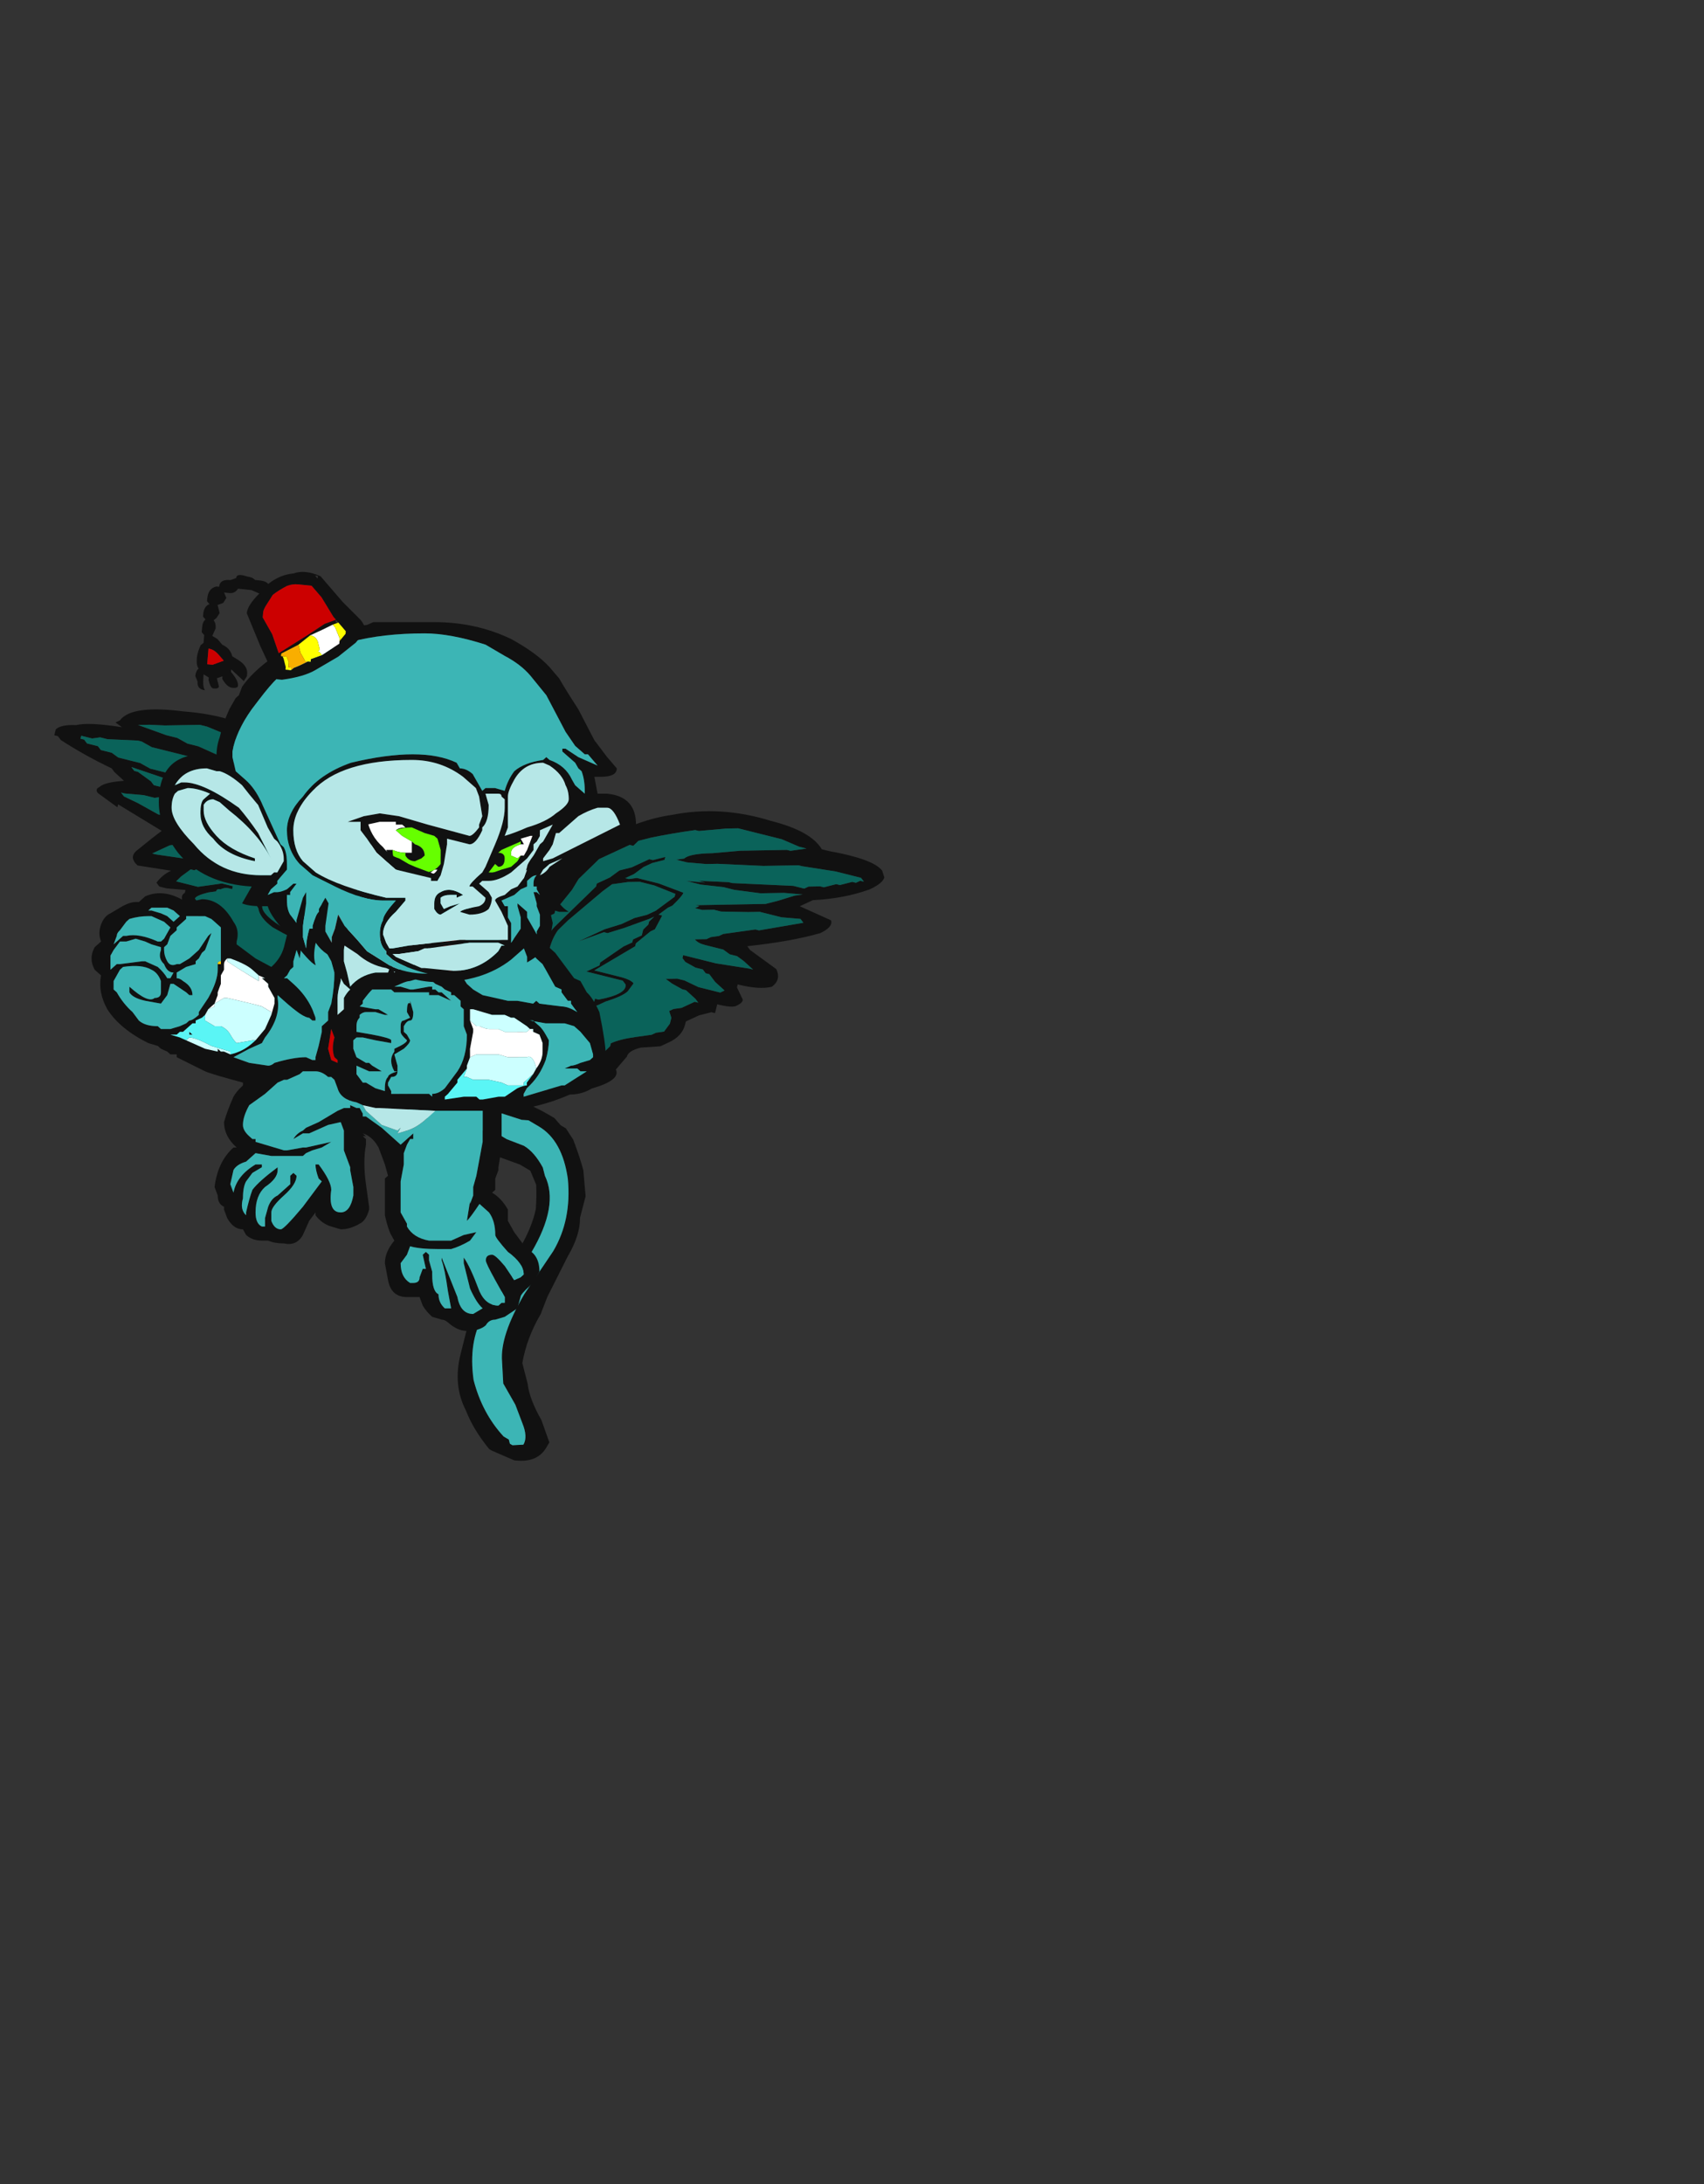 <?xml version="1.0" encoding="UTF-8" standalone="no"?>
<svg xmlns:ffdec="https://www.free-decompiler.com/flash" xmlns:xlink="http://www.w3.org/1999/xlink" ffdec:objectType="frame" height="251.95px" width="196.65px" xmlns="http://www.w3.org/2000/svg">
  <rect width="100%" height="100%" fill="#333333" stroke="none"/>
  <g transform="matrix(1.0, 0.0, 0.0, 1.0, 87.05, 102.75)">
    <use ffdec:characterId="314" ffdec:characterName="a_MonkeyTail9" height="36.75" transform="matrix(0.86, 0.508, -0.508, 0.86, -37.516, 17.696)" width="35.35" xlink:href="#sprite0"/>
    <use ffdec:characterId="312" ffdec:characterName="a_MonkeyWings9" height="36.4" transform="matrix(1.199, 0.3, -0.243, 0.969, -78.233, -28.104)" width="78.4" xlink:href="#sprite1"/>
    <use ffdec:characterId="310" ffdec:characterName="a_MonkeyBody2" height="59.5" transform="matrix(1.04, 0.0, 0.0, 0.93, -76.485, -4.55)" width="57.05" xlink:href="#sprite2"/>
    <use ffdec:characterId="308" ffdec:characterName="a_MonkeyHead3" height="44.8" transform="matrix(1.056, 0.0, 0.0, 0.927, -68.722, -30.981)" width="52.15" xlink:href="#sprite3"/>
    <use ffdec:characterId="344" ffdec:characterName="a_MonkeyHat" height="17.15" transform="matrix(0.888, 0.091, -0.072, 0.857, -63.4, -37.95)" width="21.35" xlink:href="#sprite4"/>
  </g>
  <defs>
    <g id="sprite0" transform="matrix(1.0, 0.0, 0.0, 1.0, -1.4, 6.65)">
      <use ffdec:characterId="313" height="5.25" transform="matrix(7.0, 0.0, 0.0, 7.0, 1.4, -6.65)" width="5.05" xlink:href="#shape0"/>
    </g>
    <g id="shape0" transform="matrix(1.0, 0.0, 0.0, 1.0, -0.2, 0.95)">
      <path d="M0.35 -0.1 Q0.6 -0.25 0.95 -0.45 1.1 -0.55 1.25 -0.65 L1.45 -0.75 Q1.95 -0.95 2.5 -0.95 L2.6 -0.95 2.75 -0.9 2.85 -0.9 3.05 -0.8 Q3.3 -0.6 3.45 -0.45 L3.7 -0.1 3.8 0.25 Q3.95 0.5 3.95 0.9 L4.0 1.65 4.05 1.95 Q4.05 2.4 4.2 2.8 4.3 2.9 4.45 3.05 4.6 3.25 4.95 3.45 L5.25 3.7 5.25 3.8 Q5.25 4.1 4.9 4.25 L4.5 4.3 4.45 4.3 Q4.05 4.15 3.8 3.95 3.4 3.7 3.25 3.2 L3.0 2.35 3.0 2.2 3.1 1.75 3.15 1.35 3.2 1.2 Q3.2 0.8 3.1 0.5 3.0 0.3 2.9 0.15 L2.7 0.0 2.5 0.0 1.7 0.15 1.0 0.35 0.6 0.5 0.45 0.5 Q0.25 0.45 0.2 0.3 L0.2 0.0 0.3 -0.05 0.35 -0.1 M1.5 -0.5 Q1.35 -0.35 1.2 -0.3 L0.45 0.1 0.45 0.15 0.55 0.25 0.55 0.2 1.45 -0.1 1.95 -0.25 2.1 -0.25 2.4 -0.3 Q2.6 -0.3 2.85 -0.15 L2.95 -0.05 Q3.4 0.25 3.4 1.15 L3.35 1.5 3.3 2.0 3.25 2.45 Q3.25 2.95 3.65 3.45 4.05 3.85 4.55 4.0 L4.65 4.0 4.7 4.05 4.75 4.05 4.9 3.95 Q4.9 3.8 4.7 3.65 L4.45 3.45 4.1 3.25 3.9 2.95 Q3.65 2.6 3.65 1.8 L3.7 0.95 Q3.7 0.35 3.3 -0.2 2.9 -0.7 2.45 -0.7 L2.25 -0.7 2.15 -0.65 Q1.7 -0.55 1.5 -0.5" fill="#111111" fill-rule="evenodd" stroke="none"/>
      <path d="M1.5 -0.5 Q1.7 -0.55 2.15 -0.65 L2.25 -0.7 2.45 -0.7 Q2.9 -0.7 3.3 -0.2 3.7 0.35 3.7 0.95 L3.65 1.8 Q3.65 2.6 3.9 2.95 L4.1 3.25 4.45 3.45 4.7 3.65 Q4.9 3.8 4.9 3.95 L4.75 4.05 4.7 4.05 4.65 4.0 4.55 4.0 Q4.05 3.85 3.65 3.45 3.25 2.95 3.25 2.45 L3.3 2.0 3.35 1.5 3.4 1.15 Q3.4 0.25 2.95 -0.05 L2.85 -0.15 Q2.6 -0.3 2.4 -0.3 L2.1 -0.25 1.95 -0.25 1.45 -0.1 0.55 0.2 0.55 0.25 0.45 0.15 0.45 0.1 1.2 -0.3 Q1.35 -0.35 1.5 -0.5" fill="#3cb5b5" fill-rule="evenodd" stroke="none"/>
    </g>
    <g id="sprite1" transform="matrix(1.0, 0.0, 0.0, 1.0, -1.4, 11.9)">
      <use ffdec:characterId="311" height="5.2" transform="matrix(7.0, 0.0, 0.0, 7.0, 1.4, -11.9)" width="11.2" xlink:href="#shape1"/>
    </g>
    <g id="shape1" transform="matrix(1.0, 0.0, 0.0, 1.0, -0.2, 1.7)">
      <path d="M4.6 3.15 L4.4 3.35 4.25 3.45 4.2 3.45 4.05 3.5 Q3.75 3.5 3.6 3.15 3.45 2.8 3.35 2.7 L3.0 2.65 2.85 2.6 2.75 2.5 2.65 2.3 2.65 2.1 Q2.45 2.05 2.4 1.95 2.35 1.85 2.4 1.8 L2.4 1.75 2.15 1.8 2.05 1.8 2.0 1.75 Q2.05 1.6 2.15 1.5 L1.7 1.55 Q1.55 1.45 1.65 1.3 1.8 1.05 1.9 0.9 L1.25 0.65 1.25 0.7 0.95 0.55 Q0.9 0.5 0.95 0.45 1.0 0.35 1.25 0.25 L1.1 0.15 1.05 0.1 Q0.65 0.0 0.3 -0.15 L0.25 -0.2 0.2 -0.2 0.2 -0.3 Q0.25 -0.4 0.45 -0.45 0.6 -0.55 1.05 -0.6 L0.95 -0.65 1.0 -0.7 Q1.1 -1.0 1.8 -1.1 2.5 -1.25 3.05 -1.0 L3.3 -0.9 Q4.05 -0.55 4.25 -0.3 4.35 -0.05 4.45 0.05 L4.7 0.7 5.1 1.5 5.1 1.55 Q5.1 1.6 5.15 1.65 L5.1 1.55 5.05 1.55 4.9 1.4 4.9 1.35 4.85 1.3 4.8 1.2 4.65 1.0 4.5 0.85 4.4 0.65 4.4 0.6 4.35 0.55 4.15 0.2 4.1 0.0 3.6 -0.5 3.45 -0.55 3.35 -0.65 3.25 -0.7 3.2 -0.7 2.7 -0.85 2.15 -0.95 2.05 -0.95 1.6 -0.8 1.4 -0.75 1.25 -0.7 1.65 -0.65 1.8 -0.65 1.95 -0.6 2.1 -0.6 2.55 -0.5 Q2.7 -0.45 2.75 -0.45 L2.85 -0.4 2.75 -0.35 2.05 -0.35 2.0 -0.4 1.5 -0.4 1.35 -0.45 1.3 -0.45 0.9 -0.35 0.8 -0.35 0.7 -0.3 0.55 -0.3 0.55 -0.25 0.6 -0.25 0.65 -0.2 0.8 -0.2 0.85 -0.15 1.0 -0.15 1.1 -0.1 1.4 -0.1 1.55 -0.05 2.6 -0.05 2.75 -0.1 2.8 -0.1 2.55 0.0 2.2 0.0 2.05 0.05 1.8 0.05 1.3 0.0 1.35 0.05 1.4 0.05 1.6 0.15 1.65 0.2 1.75 0.2 2.6 0.35 2.65 0.35 2.4 0.4 2.1 0.4 1.95 0.35 1.8 0.35 1.7 0.4 1.55 0.4 1.3 0.45 1.25 0.45 1.3 0.5 1.5 0.55 1.8 0.65 1.85 0.65 2.1 0.7 2.1 0.75 2.25 0.75 2.3 0.8 2.4 0.8 2.45 0.85 Q2.55 0.85 2.6 0.9 L2.55 0.95 2.45 0.95 2.3 1.0 2.25 1.0 Q2.2 1.0 2.2 1.05 L2.15 1.05 2.05 1.1 1.85 1.3 1.9 1.3 2.3 1.25 2.4 1.2 2.55 1.2 2.65 1.15 2.75 1.15 2.75 1.2 2.7 1.2 2.65 1.25 2.55 1.3 2.45 1.4 2.4 1.4 2.3 1.55 2.25 1.65 2.55 1.65 2.85 1.5 3.0 1.5 3.0 1.55 2.95 1.55 Q2.9 1.55 2.85 1.6 2.8 1.6 2.8 1.65 L2.7 1.7 Q2.55 1.8 2.55 1.85 L2.65 1.95 2.7 1.95 2.8 2.0 2.85 2.05 2.85 2.3 Q2.9 2.4 3.0 2.4 L3.3 2.5 3.5 2.6 3.55 2.6 3.75 3.0 3.85 3.15 4.0 3.2 4.0 3.25 4.3 3.25 4.35 3.2 4.45 3.15 Q4.55 3.05 4.6 3.0 L4.65 3.0 4.65 3.1 4.45 3.2 4.4 3.25 4.6 3.15 M3.2 -0.35 L3.3 -0.3 3.45 -0.25 3.45 -0.2 3.6 -0.15 3.9 0.15 4.35 0.8 Q4.45 0.9 4.5 1.15 4.5 1.35 4.55 1.5 L4.6 1.7 4.65 1.8 4.65 1.85 4.7 1.9 Q4.75 1.95 4.95 1.95 L5.0 2.0 Q5.2 2.0 5.2 2.05 L5.15 2.1 5.0 2.05 4.95 2.0 4.7 2.0 4.6 1.95 4.55 1.8 4.5 1.7 4.5 1.6 4.4 1.2 4.3 0.85 4.2 0.7 3.8 0.2 3.75 0.2 3.65 0.1 3.55 0.05 3.15 0.05 2.85 0.15 3.0 0.3 3.0 0.35 3.1 0.45 3.2 0.5 3.3 0.6 3.35 0.6 3.55 0.7 3.7 0.8 3.75 0.8 4.05 1.0 3.8 0.9 3.75 0.85 3.7 0.85 3.5 0.8 3.5 0.75 Q3.3 0.7 3.2 0.6 L3.15 0.6 3.15 0.55 3.1 0.55 3.15 0.6 3.15 0.65 3.2 0.7 3.2 0.75 3.4 0.95 3.5 1.1 3.85 1.45 3.95 1.5 3.9 1.55 3.55 1.6 3.5 1.65 3.45 1.65 Q3.4 1.8 3.75 1.95 L3.8 1.95 4.25 2.1 4.35 2.15 4.4 2.2 4.35 2.2 4.35 2.25 4.2 2.35 4.45 2.4 4.5 2.45 Q4.65 2.45 4.7 2.5 L4.75 2.55 4.7 2.55 4.65 2.5 4.5 2.5 4.35 2.45 4.15 2.45 4.15 2.4 Q4.15 2.3 4.2 2.25 L4.3 2.25 4.35 2.2 4.15 2.15 3.8 2.05 3.65 2.0 Q3.45 1.9 3.4 1.75 3.35 1.7 3.35 1.65 3.35 1.55 3.5 1.55 L3.7 1.5 3.8 1.5 3.35 1.0 3.3 1.0 3.1 0.75 3.05 0.55 3.05 0.5 2.9 0.35 2.75 0.15 Q2.75 0.1 3.1 0.0 L3.15 0.0 3.35 -0.05 3.55 -0.05 3.45 -0.1 3.3 -0.25 3.05 -0.4 3.15 -0.35 3.2 -0.35 M7.25 3.1 L7.35 3.15 7.55 3.2 7.6 3.2 7.65 3.25 7.95 3.25 8.05 3.2 8.1 3.15 8.15 3.15 8.25 2.95 8.25 2.9 8.3 2.9 8.35 2.65 8.4 2.55 8.4 2.5 Q8.5 2.4 8.7 2.3 L8.9 2.2 8.95 2.15 9.05 2.1 9.1 1.95 9.1 1.85 9.05 1.75 9.1 1.7 9.2 1.65 9.35 1.5 9.4 1.5 9.35 1.45 9.2 1.35 9.15 1.35 9.0 1.3 8.9 1.25 9.05 1.2 9.15 1.2 9.35 1.25 9.65 1.25 9.7 1.2 9.55 1.1 9.45 1.0 9.4 1.0 9.35 0.95 9.25 0.95 9.1 0.9 9.05 0.85 9.05 0.8 9.5 0.8 9.95 0.75 10.0 0.75 9.85 0.65 9.75 0.6 9.65 0.6 9.55 0.55 9.3 0.55 Q9.2 0.55 9.15 0.5 L9.3 0.45 9.35 0.4 9.45 0.35 9.5 0.3 9.9 0.1 9.95 0.1 10.5 -0.2 10.45 -0.25 10.2 -0.2 9.9 -0.2 9.75 -0.15 9.4 -0.05 9.3 -0.05 9.15 0.0 9.05 0.0 9.1 -0.05 9.05 -0.05 9.95 -0.35 10.1 -0.45 10.3 -0.6 10.4 -0.65 10.15 -0.6 9.85 -0.5 9.5 -0.45 9.35 -0.45 9.05 -0.4 8.85 -0.4 9.1 -0.45 9.0 -0.45 9.4 -0.55 9.45 -0.55 10.25 -0.75 10.4 -0.75 10.45 -0.8 10.6 -0.85 10.65 -0.85 10.8 -0.95 10.85 -0.95 11.0 -1.05 11.05 -1.05 11.1 -1.1 11.15 -1.1 11.1 -1.15 10.75 -1.15 10.3 -1.1 10.25 -1.1 9.8 -0.95 9.2 -0.8 9.05 -0.75 8.8 -0.7 8.65 -0.7 8.75 -0.75 Q8.8 -0.85 9.1 -0.95 L9.45 -1.1 10.05 -1.3 10.1 -1.3 10.3 -1.4 10.2 -1.4 9.95 -1.45 9.35 -1.45 9.2 -1.4 8.85 -1.25 8.8 -1.25 Q8.5 -1.1 8.25 -0.95 L8.1 -0.85 8.05 -0.75 8.0 -0.75 7.65 -0.4 7.45 0.0 7.4 0.2 7.25 0.6 7.25 0.65 7.2 0.7 7.15 0.8 7.15 0.9 6.9 1.35 6.85 1.45 6.65 1.75 6.6 1.85 6.6 1.75 6.6 1.7 6.55 1.7 6.55 1.65 6.75 1.2 7.2 -0.05 Q7.35 -0.4 7.65 -0.75 8.05 -1.2 8.45 -1.4 9.05 -1.75 9.75 -1.7 10.3 -1.7 10.5 -1.45 L10.6 -1.45 Q11.2 -1.5 11.35 -1.35 L11.4 -1.25 Q11.4 -1.15 11.25 -1.0 10.95 -0.75 10.55 -0.6 L10.4 -0.45 10.85 -0.35 Q10.9 -0.25 10.75 -0.1 10.4 0.15 9.85 0.4 L9.9 0.45 Q10.1 0.55 10.3 0.65 10.4 0.8 10.3 0.95 10.15 1.05 9.85 1.05 L9.85 1.1 9.95 1.25 Q10.0 1.3 9.9 1.4 9.85 1.45 9.65 1.45 L9.65 1.6 9.6 1.6 9.45 1.7 Q9.35 1.8 9.3 1.85 L9.3 1.9 Q9.3 2.1 9.15 2.25 L9.05 2.35 8.8 2.45 Q8.65 2.55 8.65 2.65 L8.55 2.9 Q8.65 3.05 8.3 3.3 8.1 3.55 7.75 3.5 7.55 3.45 7.5 3.4 L7.4 3.3 7.4 3.25 Q7.25 3.15 7.25 3.1 M8.7 -0.4 L8.7 -0.4 M8.8 -0.4 L8.8 -0.4 M8.5 -0.7 L8.5 -0.65 8.35 -0.55 8.25 -0.45 8.15 -0.3 8.05 -0.2 8.1 -0.2 8.2 -0.25 8.5 -0.25 8.85 -0.2 Q8.85 -0.15 8.75 0.05 L8.7 0.1 8.6 0.25 8.65 0.25 8.6 0.5 8.55 0.55 8.4 0.8 8.4 0.85 7.95 1.4 8.3 1.4 Q8.45 1.4 8.5 1.45 L8.45 1.6 Q8.4 1.7 8.2 1.85 L8.1 1.95 Q7.85 2.1 7.5 2.25 L7.55 2.25 Q7.6 2.25 7.7 2.3 7.75 2.35 7.75 2.4 L7.75 2.45 7.65 2.45 7.55 2.5 7.4 2.55 7.25 2.65 7.15 2.75 7.15 2.7 Q7.2 2.6 7.4 2.5 L7.45 2.5 7.7 2.4 Q7.6 2.3 7.55 2.25 L7.45 2.25 8.05 1.9 8.05 1.85 8.1 1.85 Q8.45 1.65 8.4 1.5 L8.35 1.45 7.85 1.45 8.0 1.3 8.0 1.25 8.25 0.9 8.35 0.8 8.35 0.75 8.45 0.65 8.45 0.55 8.5 0.45 8.5 0.4 8.55 0.3 8.5 0.35 8.2 0.6 8.0 0.75 7.95 0.75 7.65 1.0 7.95 0.7 8.15 0.55 8.3 0.4 8.45 0.3 8.55 0.2 8.75 -0.1 8.75 -0.15 8.45 -0.2 8.25 -0.2 8.1 -0.15 7.9 -0.05 7.8 0.1 7.45 0.7 7.35 0.9 Q7.3 1.05 7.3 1.25 L7.3 1.65 7.25 1.9 7.25 2.05 Q7.2 2.1 6.95 2.2 L6.8 2.25 Q6.7 2.25 6.65 2.3 L6.6 2.25 6.8 2.15 6.85 2.15 Q7.1 2.1 7.15 1.95 L7.2 1.75 7.2 1.2 Q7.25 0.95 7.3 0.85 L7.7 0.05 7.7 0.0 7.85 -0.15 7.95 -0.3 8.1 -0.4 8.3 -0.6 8.35 -0.6 8.5 -0.7" fill="#111111" fill-rule="evenodd" stroke="none"/>
      <path d="M5.1 1.55 L5.1 1.6 Q5.3 2.05 5.2 2.3 L4.85 2.85 4.6 3.15 4.4 3.25 4.45 3.2 4.65 3.1 4.65 3.0 4.6 3.0 Q4.55 3.05 4.45 3.15 L4.35 3.2 4.3 3.25 4.0 3.25 4.0 3.2 3.85 3.15 3.75 3.0 3.55 2.6 3.5 2.6 3.3 2.5 3.0 2.4 Q2.9 2.4 2.85 2.3 L2.85 2.05 2.8 2.0 2.7 1.95 2.65 1.95 2.55 1.85 Q2.55 1.8 2.7 1.7 L2.8 1.65 Q2.8 1.6 2.85 1.6 2.9 1.55 2.95 1.55 L3.0 1.55 3.0 1.5 2.85 1.5 2.55 1.65 2.25 1.65 2.3 1.55 2.4 1.4 2.45 1.4 2.55 1.3 2.65 1.25 2.7 1.2 2.75 1.2 2.75 1.15 2.65 1.15 2.55 1.2 2.4 1.2 2.3 1.25 1.9 1.3 1.85 1.3 2.05 1.1 2.15 1.05 2.2 1.05 Q2.2 1.0 2.25 1.0 L2.3 1.0 2.45 0.95 2.55 0.95 2.6 0.9 Q2.55 0.85 2.45 0.85 L2.4 0.8 2.3 0.8 2.25 0.75 2.1 0.75 2.1 0.7 1.85 0.65 1.8 0.65 1.5 0.55 1.3 0.5 1.25 0.45 1.3 0.45 1.55 0.4 1.7 0.4 1.8 0.35 1.95 0.35 2.1 0.4 2.4 0.4 2.65 0.35 2.6 0.35 1.75 0.2 1.65 0.2 1.6 0.15 1.4 0.05 1.35 0.05 1.3 0.0 1.8 0.05 2.05 0.05 2.2 0.0 2.55 0.0 2.8 -0.1 2.75 -0.1 2.6 -0.05 1.55 -0.05 1.4 -0.1 1.1 -0.1 1.0 -0.15 0.85 -0.15 0.8 -0.2 0.65 -0.2 0.6 -0.25 0.55 -0.25 0.55 -0.3 0.7 -0.3 0.8 -0.35 0.9 -0.35 1.3 -0.45 1.35 -0.45 1.5 -0.4 2.0 -0.4 2.05 -0.35 2.75 -0.35 2.85 -0.4 2.75 -0.45 Q2.7 -0.45 2.55 -0.5 L2.1 -0.6 1.95 -0.6 1.8 -0.65 1.65 -0.65 1.25 -0.7 1.4 -0.75 1.6 -0.8 2.05 -0.95 2.15 -0.95 2.7 -0.85 3.2 -0.7 3.25 -0.7 3.35 -0.65 3.45 -0.55 3.6 -0.5 4.1 0.0 4.15 0.2 4.35 0.55 4.4 0.6 4.4 0.65 4.5 0.85 4.65 1.0 4.8 1.2 4.85 1.3 4.9 1.35 4.9 1.4 5.05 1.55 5.1 1.55 M3.2 -0.35 L3.15 -0.35 3.05 -0.4 3.3 -0.25 3.45 -0.1 3.55 -0.05 3.35 -0.05 3.15 0.0 3.1 0.0 Q2.75 0.1 2.75 0.15 L2.9 0.35 3.05 0.5 3.05 0.55 3.1 0.75 3.3 1.0 3.35 1.0 3.8 1.5 3.7 1.5 3.5 1.55 Q3.35 1.55 3.35 1.65 3.35 1.7 3.4 1.75 3.45 1.9 3.65 2.0 L3.8 2.05 4.15 2.15 4.35 2.2 4.3 2.25 4.2 2.25 Q4.15 2.3 4.15 2.4 L4.15 2.45 4.35 2.45 4.5 2.5 4.65 2.5 4.7 2.55 4.75 2.55 4.7 2.5 Q4.65 2.45 4.5 2.45 L4.45 2.4 4.2 2.35 4.35 2.25 4.35 2.2 4.4 2.2 4.35 2.15 4.25 2.1 3.8 1.95 3.75 1.95 Q3.4 1.8 3.45 1.65 L3.5 1.65 3.55 1.6 3.9 1.55 3.95 1.5 3.85 1.45 3.5 1.1 3.4 0.95 3.2 0.75 3.2 0.7 3.15 0.65 3.15 0.6 3.1 0.55 3.15 0.55 3.15 0.6 3.2 0.6 Q3.3 0.7 3.5 0.75 L3.5 0.8 3.7 0.85 3.75 0.85 3.8 0.9 4.05 1.0 3.75 0.8 3.7 0.8 3.55 0.7 3.35 0.6 3.3 0.6 3.2 0.5 3.1 0.45 3.0 0.35 3.0 0.3 2.85 0.15 3.15 0.05 3.55 0.05 3.65 0.1 3.75 0.2 3.8 0.2 4.2 0.7 4.3 0.85 4.4 1.2 4.5 1.6 4.5 1.7 4.55 1.8 4.6 1.95 4.7 2.0 4.95 2.0 5.0 2.05 5.15 2.1 5.2 2.05 Q5.2 2.0 5.0 2.0 L4.95 1.95 Q4.75 1.95 4.7 1.9 L4.65 1.85 4.65 1.8 4.6 1.7 4.55 1.5 Q4.5 1.35 4.5 1.15 4.45 0.9 4.35 0.8 L3.9 0.15 3.6 -0.15 3.45 -0.2 3.45 -0.25 3.3 -0.3 3.2 -0.35 M6.6 1.75 L6.6 1.85 6.65 1.75 6.85 1.45 6.9 1.35 7.15 0.9 7.15 0.8 7.2 0.7 7.25 0.65 7.25 0.6 7.4 0.2 7.45 0.0 7.65 -0.4 8.0 -0.75 8.05 -0.75 8.1 -0.85 8.25 -0.95 Q8.5 -1.1 8.8 -1.25 L8.85 -1.25 9.2 -1.4 9.35 -1.45 9.95 -1.45 10.2 -1.4 10.3 -1.4 10.1 -1.3 10.05 -1.3 9.45 -1.1 9.1 -0.95 Q8.8 -0.85 8.75 -0.75 L8.65 -0.7 8.8 -0.7 9.05 -0.75 9.2 -0.8 9.8 -0.95 10.25 -1.1 10.3 -1.1 10.75 -1.15 11.1 -1.15 11.15 -1.1 11.1 -1.1 11.05 -1.05 11.0 -1.05 10.85 -0.95 10.8 -0.95 10.65 -0.85 10.6 -0.85 10.45 -0.8 10.4 -0.75 10.25 -0.75 9.45 -0.55 9.4 -0.55 9.0 -0.45 9.1 -0.45 8.85 -0.4 9.05 -0.4 9.35 -0.45 9.5 -0.45 9.85 -0.5 10.15 -0.6 10.4 -0.65 10.3 -0.6 10.1 -0.45 9.95 -0.35 9.05 -0.05 9.1 -0.05 9.05 0.0 9.15 0.0 9.3 -0.05 9.4 -0.05 9.75 -0.15 9.9 -0.2 10.2 -0.2 10.45 -0.25 10.5 -0.2 9.95 0.1 9.9 0.1 9.5 0.3 9.45 0.35 9.35 0.4 9.3 0.45 9.15 0.5 Q9.2 0.55 9.3 0.55 L9.55 0.55 9.65 0.6 9.75 0.6 9.85 0.65 10.0 0.75 9.95 0.75 9.5 0.8 9.05 0.8 9.05 0.85 9.1 0.9 9.25 0.95 9.35 0.95 9.4 1.0 9.45 1.0 9.55 1.1 9.7 1.2 9.65 1.25 9.35 1.25 9.15 1.2 9.05 1.2 8.9 1.25 9.0 1.3 9.15 1.35 9.2 1.35 9.35 1.45 9.4 1.5 9.35 1.5 9.2 1.65 9.1 1.7 9.05 1.75 9.1 1.85 9.1 1.95 9.05 2.1 8.95 2.15 8.9 2.2 8.7 2.3 Q8.5 2.4 8.4 2.5 L8.4 2.55 8.35 2.65 8.3 2.9 8.25 2.9 8.25 2.95 8.15 3.15 8.1 3.15 8.05 3.2 7.95 3.25 7.65 3.25 7.6 3.2 7.55 3.2 7.35 3.15 7.25 3.1 6.85 2.75 Q6.65 2.55 6.6 2.15 6.55 1.9 6.6 1.8 L6.6 1.75 M8.5 -0.7 L8.35 -0.6 8.3 -0.6 8.1 -0.4 7.95 -0.3 7.85 -0.15 7.7 0.0 7.7 0.05 7.3 0.85 Q7.25 0.95 7.2 1.2 L7.2 1.75 7.15 1.95 Q7.1 2.1 6.85 2.15 L6.8 2.15 6.6 2.25 6.65 2.3 Q6.7 2.25 6.8 2.25 L6.95 2.2 Q7.2 2.1 7.25 2.05 L7.25 1.9 7.3 1.65 7.3 1.25 Q7.3 1.05 7.35 0.9 L7.45 0.7 7.8 0.1 7.9 -0.05 8.1 -0.15 8.25 -0.2 8.45 -0.2 8.75 -0.15 8.75 -0.1 8.55 0.2 8.45 0.3 8.3 0.4 8.15 0.55 7.95 0.7 7.65 1.0 7.95 0.75 8.0 0.75 8.2 0.6 8.5 0.35 8.55 0.3 8.5 0.4 8.5 0.45 8.45 0.55 8.45 0.65 8.35 0.75 8.35 0.8 8.25 0.9 8.0 1.25 8.0 1.3 7.85 1.45 8.35 1.45 8.4 1.5 Q8.45 1.65 8.1 1.85 L8.05 1.85 8.05 1.9 7.45 2.25 7.55 2.25 Q7.6 2.3 7.7 2.4 L7.45 2.5 7.4 2.5 Q7.2 2.6 7.15 2.7 L7.15 2.75 7.25 2.65 7.4 2.55 7.55 2.5 7.65 2.45 7.75 2.45 7.75 2.4 Q7.75 2.35 7.7 2.3 7.6 2.25 7.55 2.25 L7.5 2.25 Q7.85 2.1 8.1 1.95 L8.2 1.85 Q8.4 1.7 8.45 1.6 L8.5 1.45 Q8.45 1.4 8.3 1.4 L7.95 1.4 8.4 0.85 8.4 0.8 8.55 0.55 8.6 0.5 8.65 0.25 8.6 0.25 8.7 0.1 8.75 0.05 Q8.85 -0.15 8.85 -0.2 L8.5 -0.25 8.2 -0.25 8.1 -0.2 8.05 -0.2 8.15 -0.3 8.25 -0.45 8.35 -0.55 8.5 -0.65 8.5 -0.7 M8.8 -0.4 L8.8 -0.4 M8.7 -0.4 L8.7 -0.4" fill="#0a635a" fill-rule="evenodd" stroke="none"/>
    </g>
    <g id="sprite2" transform="matrix(1.0, 0.0, 0.0, 1.0, 2.1, 0.0)">
      <use ffdec:characterId="309" height="8.5" transform="matrix(7.0, 0.0, 0.0, 7.0, -2.1, 0.0)" width="8.15" xlink:href="#shape2"/>
    </g>
    <g id="shape2" transform="matrix(1.0, 0.0, 0.0, 1.0, 0.3, 0.0)">
      <path d="M6.45 1.3 Q6.5 1.35 6.55 1.35 L6.6 1.4 6.9 1.65 7.05 1.8 7.35 2.25 7.45 2.3 7.55 2.5 Q7.65 2.6 7.75 2.85 7.85 3.4 7.85 3.6 L7.85 3.9 Q7.8 4.05 7.65 4.15 L7.4 4.25 Q6.85 4.55 6.25 4.6 L6.2 4.6 6.2 5.25 6.15 5.6 6.15 5.65 6.1 5.8 6.1 6.0 6.05 6.05 Q6.2 6.15 6.3 6.35 L6.3 6.55 6.4 6.75 6.6 7.05 Q6.7 7.1 6.75 7.2 6.8 7.3 6.8 7.45 L6.7 7.65 6.65 7.7 Q6.5 7.85 6.5 7.9 L6.45 8.1 6.25 8.25 6.1 8.3 Q6.0 8.3 5.95 8.4 5.85 8.5 5.65 8.5 5.5 8.5 5.35 8.35 5.3 8.3 5.25 8.3 L5.1 8.25 Q5.0 8.15 4.95 8.05 L4.9 7.9 4.7 7.9 Q4.45 7.9 4.4 7.6 L4.35 7.3 Q4.35 7.1 4.5 6.9 L4.45 6.8 Q4.4 6.7 4.35 6.45 L4.35 5.8 4.4 5.75 4.35 5.55 4.25 5.25 Q4.15 5.05 4.0 5.0 L4.05 5.05 4.0 5.05 4.05 5.1 4.05 5.2 Q4.0 5.5 4.05 5.9 L4.1 6.3 4.1 6.35 Q4.05 6.55 3.95 6.6 3.8 6.7 3.65 6.7 L3.5 6.65 Q3.35 6.6 3.25 6.45 L3.25 6.4 3.15 6.55 3.05 6.8 Q2.95 7.0 2.75 6.95 2.6 6.95 2.5 6.9 L2.4 6.9 Q2.25 6.9 2.15 6.8 L2.1 6.7 Q1.95 6.7 1.85 6.5 L1.8 6.35 1.8 6.3 Q1.7 6.25 1.7 6.1 L1.65 5.95 Q1.7 5.5 1.95 5.25 L2.0 5.25 Q1.8 5.05 1.8 4.8 1.85 4.6 1.95 4.35 2.0 4.25 2.1 4.15 L2.1 4.1 Q1.6 3.95 1.5 3.9 L1.05 3.65 1.05 3.6 0.95 3.6 0.9 3.55 0.8 3.5 0.75 3.45 0.6 3.4 Q0.15 3.15 -0.05 2.8 -0.2 2.5 -0.15 2.2 L-0.25 2.1 Q-0.35 1.9 -0.25 1.7 L-0.15 1.6 Q-0.2 1.45 -0.15 1.3 -0.1 1.15 0.0 1.1 L0.15 1.0 Q0.3 0.9 0.4 0.9 L0.45 0.9 0.55 0.8 Q0.85 0.65 1.2 0.9 L1.25 0.9 1.45 0.85 Q1.75 0.85 1.95 1.25 2.05 1.4 2.0 1.6 L2.0 1.65 2.3 1.9 2.55 2.05 Q2.7 1.9 2.75 1.7 L2.85 1.25 Q2.85 0.95 2.95 0.8 3.1 0.6 3.4 0.6 L3.65 0.65 3.7 0.55 3.7 0.45 Q3.7 0.3 3.8 0.15 4.0 0.0 4.35 0.0 L4.85 0.0 Q5.55 0.15 5.75 0.3 6.0 0.45 6.0 0.75 L5.95 1.15 Q5.95 1.2 6.1 1.2 L6.25 1.25 Q6.4 1.3 6.45 1.3 M5.8 1.55 L5.65 1.55 5.6 1.6 5.5 1.75 5.5 1.85 Q5.5 2.1 5.65 2.35 L5.75 2.45 5.9 2.55 6.3 2.65 6.45 2.65 6.7 2.7 6.75 2.65 6.8 2.7 7.15 2.75 Q7.25 2.75 7.4 2.85 L7.3 2.7 7.3 2.65 7.25 2.65 7.15 2.5 7.15 2.45 7.05 2.4 6.85 2.0 6.75 1.9 6.65 1.75 6.65 1.7 Q6.5 1.6 6.4 1.6 L6.4 1.55 6.35 1.55 6.35 1.6 6.05 1.55 5.8 1.55 M6.8 3.25 L6.7 3.2 6.6 3.1 6.4 2.95 6.35 2.95 6.25 2.9 6.05 2.9 5.75 2.8 5.7 2.8 5.7 3.0 5.75 3.15 5.75 3.2 5.7 3.5 5.7 3.65 5.65 3.8 5.65 3.85 5.5 4.05 5.5 4.1 5.35 4.3 5.3 4.35 5.3 4.4 5.6 4.35 5.8 4.35 5.85 4.4 5.9 4.4 6.15 4.35 6.25 4.35 6.45 4.2 Q6.55 4.15 6.6 4.15 L6.6 4.1 6.7 3.95 6.75 3.85 Q6.85 3.7 6.85 3.55 L6.85 3.4 6.8 3.25 M6.9 3.05 L6.65 3.0 6.7 3.0 6.8 3.1 Q6.85 3.15 6.9 3.25 L6.95 3.35 Q6.95 3.5 6.9 3.7 6.8 4.0 6.6 4.2 L6.55 4.3 6.55 4.35 7.15 4.15 7.2 4.15 7.55 3.9 7.45 3.9 7.4 3.85 7.2 3.85 7.3 3.8 Q7.35 3.8 7.45 3.75 L7.6 3.7 7.65 3.65 7.65 3.6 7.6 3.4 7.45 3.2 7.35 3.1 7.2 3.05 6.9 3.05 M4.0 4.5 L3.9 4.45 Q3.65 4.4 3.6 4.2 L3.55 4.05 3.5 4.0 3.45 4.0 Q3.35 3.9 3.25 3.9 L3.05 3.9 3.0 3.95 2.8 4.05 2.75 4.05 2.65 4.1 2.45 4.3 2.2 4.5 Q2.1 4.7 2.1 4.85 2.1 4.95 2.2 5.05 L2.25 5.1 2.3 5.1 2.3 5.15 Q2.45 5.2 2.6 5.25 L2.75 5.3 2.8 5.3 3.05 5.25 3.1 5.25 3.5 5.15 3.35 5.25 3.2 5.3 3.1 5.35 3.05 5.4 2.55 5.4 2.3 5.35 2.15 5.5 Q2.0 5.55 1.95 5.65 L1.9 5.9 1.95 6.05 Q2.0 5.75 2.3 5.55 L2.4 5.55 2.4 5.6 2.25 5.7 2.15 5.85 Q2.1 5.95 2.1 6.15 2.05 6.35 2.15 6.45 L2.15 6.4 Q2.2 6.15 2.25 6.0 2.35 5.85 2.65 5.6 L2.65 5.65 Q2.65 5.8 2.45 5.95 2.3 6.1 2.3 6.4 2.3 6.6 2.4 6.65 L2.45 6.65 2.45 6.5 2.5 6.3 Q2.55 6.15 2.65 6.1 L2.85 5.9 2.85 5.75 2.9 5.7 2.95 5.75 Q2.95 5.9 2.75 6.1 2.55 6.3 2.55 6.4 L2.55 6.55 Q2.6 6.7 2.7 6.7 2.75 6.7 3.05 6.3 L3.35 5.85 3.3 5.8 Q3.25 5.65 3.25 5.55 L3.3 5.55 Q3.5 5.85 3.5 6.0 3.45 6.4 3.65 6.4 3.8 6.4 3.85 6.1 L3.85 5.95 3.8 5.65 3.8 5.6 3.7 5.3 3.7 4.95 3.65 4.8 3.45 4.85 3.15 5.0 3.05 5.0 2.9 5.1 Q2.95 5.0 3.05 4.95 L3.1 4.9 3.3 4.8 3.6 4.6 3.7 4.55 3.8 4.55 3.8 4.5 3.9 4.55 3.95 4.55 4.0 4.65 4.0 4.7 4.05 4.7 4.3 4.9 4.6 5.2 4.8 5.0 4.8 5.1 4.75 5.1 4.7 5.2 4.65 5.35 4.65 5.55 4.6 5.85 4.6 6.4 4.7 6.6 4.7 6.65 Q4.8 6.85 5.05 6.9 L5.4 6.9 5.6 6.8 5.8 6.75 5.7 6.9 Q5.55 7.0 5.4 7.05 L5.2 7.05 Q4.9 7.05 4.75 7.0 L4.7 7.15 4.6 7.3 Q4.6 7.55 4.75 7.65 L4.8 7.65 Q4.9 7.65 4.9 7.55 L4.95 7.4 5.0 7.4 4.95 7.15 5.0 7.1 5.05 7.15 5.05 7.25 5.1 7.45 5.1 7.5 Q5.1 7.8 5.2 7.85 5.2 8.0 5.3 8.1 L5.4 8.1 5.35 7.8 Q5.3 7.4 5.25 7.25 L5.25 7.2 5.5 7.9 Q5.55 8.2 5.75 8.2 L5.9 8.1 Q5.8 8.0 5.7 7.75 L5.6 7.3 5.6 7.2 Q5.7 7.35 5.85 7.8 5.95 8.05 6.15 8.05 L6.2 8.0 6.25 8.0 6.25 7.9 6.1 7.6 Q5.95 7.3 5.95 7.25 5.95 7.15 6.05 7.15 6.1 7.15 6.25 7.35 L6.4 7.6 6.5 7.55 6.55 7.5 Q6.55 7.3 6.3 7.1 6.1 6.85 6.1 6.8 6.1 6.55 6.0 6.4 L5.85 6.25 Q5.7 6.5 5.65 6.55 L5.7 6.2 5.7 6.25 5.75 6.1 5.75 5.95 5.8 5.75 5.9 5.15 5.9 4.6 5.15 4.6 4.25 4.55 4.2 4.55 4.0 4.5 M5.1 1.6 Q5.1 1.5 5.25 1.35 5.45 1.1 5.65 1.05 L5.75 1.05 5.75 0.9 Q5.7 0.7 5.5 0.6 5.3 0.45 4.8 0.3 L4.35 0.3 Q4.2 0.3 4.1 0.35 3.95 0.4 3.9 0.5 L3.9 0.75 3.95 0.85 3.95 1.2 3.9 1.3 3.85 1.25 3.85 1.1 3.75 1.4 3.7 1.45 3.7 1.95 3.75 2.15 3.8 2.4 Q3.95 2.2 4.2 2.15 L4.4 2.15 4.45 2.0 4.5 2.15 Q4.55 2.1 4.65 2.05 L4.85 2.0 5.05 2.05 5.05 1.7 4.75 1.75 4.9 1.65 5.1 1.65 5.1 1.6 M5.75 1.3 L5.75 1.2 5.65 1.2 Q5.35 1.2 5.25 1.65 L5.15 2.05 5.25 2.05 5.4 2.15 5.4 2.1 5.35 1.95 Q5.35 1.8 5.4 1.7 L5.7 1.35 5.75 1.3 M3.55 1.05 Q3.45 1.2 3.45 1.35 3.45 1.5 3.5 1.65 L3.6 1.7 3.6 1.65 Q3.6 1.4 3.65 1.3 3.7 1.15 3.85 1.0 L3.8 0.9 3.75 0.95 3.6 0.95 3.6 1.0 3.55 1.05 M3.35 0.9 L3.25 0.95 Q3.15 1.0 3.05 1.2 L3.05 1.5 3.0 1.9 2.95 1.75 2.9 1.95 2.9 2.05 2.85 2.1 2.8 2.2 2.75 2.25 2.8 2.25 2.9 2.35 Q3.1 2.55 3.2 2.8 L3.25 2.95 3.25 3.0 3.2 3.0 3.15 2.95 Q3.05 2.95 2.75 2.65 L2.65 2.55 2.65 2.6 Q2.7 2.95 2.45 3.3 L2.4 3.4 2.2 3.5 1.95 3.65 2.2 3.75 2.5 3.8 Q2.55 3.8 2.6 3.75 2.9 3.65 3.1 3.65 L3.2 3.7 3.25 3.7 3.25 3.65 3.3 3.45 3.35 3.2 3.35 3.1 3.45 3.0 3.45 2.85 3.5 2.7 Q3.55 2.4 3.55 2.15 L3.5 1.95 3.35 1.65 3.25 1.4 3.25 1.25 Q3.25 1.05 3.35 0.95 L3.35 0.9 M3.65 2.25 L3.65 2.3 Q3.6 2.5 3.6 2.6 L3.6 2.9 Q3.65 2.85 3.7 2.8 L3.7 2.6 Q3.75 2.5 3.8 2.45 L3.7 2.35 3.65 2.25 M4.15 2.45 Q4.1 2.5 4.0 2.65 L4.0 2.7 3.95 2.75 4.2 2.8 4.25 2.8 4.4 2.9 4.35 2.9 4.2 2.85 4.05 2.85 Q4.0 2.85 3.95 2.9 L3.95 2.95 Q3.9 3.0 3.9 3.1 L3.9 3.2 Q4.45 3.3 4.45 3.35 L4.45 3.4 4.2 3.35 4.0 3.3 3.9 3.3 3.85 3.35 3.85 3.5 3.9 3.65 4.05 3.75 4.1 3.75 4.15 3.8 4.3 3.9 4.1 3.9 3.9 3.8 3.9 3.95 4.0 4.1 4.05 4.1 4.2 4.2 4.35 4.25 4.35 4.2 Q4.35 4.05 4.4 4.0 4.4 3.95 4.55 3.9 L4.5 3.9 Q4.4 3.7 4.5 3.55 L4.5 3.5 Q4.7 3.4 4.7 3.35 4.6 3.25 4.6 3.2 L4.6 3.1 Q4.6 3.0 4.65 3.0 L4.75 2.95 4.7 2.85 Q4.7 2.65 4.75 2.7 L4.75 2.65 4.8 2.85 Q4.8 3.0 4.75 3.0 4.7 3.0 4.65 3.1 L4.65 3.2 4.7 3.25 4.75 3.35 Q4.75 3.4 4.65 3.5 L4.5 3.6 4.55 3.8 4.55 3.9 Q4.55 4.0 4.45 4.0 L4.4 4.1 4.4 4.15 4.45 4.25 4.45 4.3 5.05 4.3 5.1 4.35 5.1 4.3 Q5.2 4.3 5.3 4.2 L5.5 3.9 Q5.65 3.65 5.65 3.25 L5.6 3.1 5.6 2.8 5.55 2.75 5.55 2.65 5.45 2.55 5.4 2.55 5.4 2.5 5.3 2.45 5.25 2.4 5.15 2.35 5.1 2.3 5.05 2.3 4.9 2.25 4.75 2.3 Q4.7 2.3 4.6 2.35 L4.5 2.4 4.6 2.4 4.75 2.45 4.8 2.45 5.05 2.4 5.1 2.4 5.1 2.45 5.15 2.45 5.2 2.5 5.25 2.5 5.4 2.65 5.2 2.55 5.05 2.55 5.05 2.5 4.5 2.5 4.45 2.45 4.15 2.45 M3.5 3.15 L3.5 3.15 3.45 3.5 3.5 3.7 3.6 3.75 3.6 3.7 3.55 3.65 Q3.5 3.5 3.55 3.3 L3.5 3.15 M1.75 1.95 L1.75 1.35 1.6 1.2 1.5 1.15 1.2 1.15 1.2 1.2 1.05 1.35 1.05 1.4 0.95 1.5 0.9 1.65 0.85 1.7 0.85 1.75 Q0.85 1.85 0.9 1.95 0.95 2.05 1.05 2.0 L1.1 2.0 1.25 1.9 1.4 1.75 1.55 1.5 1.6 1.45 1.5 1.75 1.45 1.8 1.4 1.9 1.35 1.95 1.35 2.0 1.2 2.05 1.05 2.15 1.05 2.25 Q1.1 2.25 1.15 2.3 1.3 2.4 1.3 2.55 L1.25 2.55 1.2 2.5 1.0 2.35 0.95 2.35 0.9 2.55 0.8 2.7 0.55 2.65 Q0.35 2.6 0.3 2.5 L0.3 2.4 Q0.45 2.55 0.55 2.6 0.65 2.65 0.7 2.6 0.8 2.6 0.8 2.5 L0.8 2.3 Q0.75 2.15 0.65 2.1 0.5 2.0 0.2 2.05 L0.15 2.1 0.05 2.3 0.05 2.45 0.1 2.5 Q0.2 2.7 0.35 2.85 L0.45 3.0 Q0.55 3.1 0.75 3.1 L0.8 3.15 0.95 3.15 1.1 3.1 1.2 3.05 1.25 3.0 Q1.3 3.0 1.4 2.9 L1.4 2.85 1.55 2.6 Q1.7 2.3 1.7 2.1 L1.7 2.0 1.75 2.0 1.75 1.95 M1.55 1.55 L1.55 1.55 M0.65 1.05 L0.8 1.1 0.9 1.15 1.0 1.25 1.1 1.15 1.0 1.05 0.9 1.0 0.65 1.0 0.6 1.05 0.65 1.05 M0.6 1.15 Q0.45 1.15 0.3 1.2 L0.25 1.25 0.15 1.4 Q0.1 1.45 0.1 1.5 L0.05 1.65 0.2 1.5 0.25 1.5 Q0.45 1.45 0.75 1.6 L0.8 1.6 0.85 1.55 Q0.9 1.45 0.95 1.35 L0.85 1.25 Q0.75 1.2 0.65 1.15 L0.6 1.15 M0.05 1.75 L0.0 1.85 0.0 2.1 0.1 2.0 0.15 2.0 0.5 1.95 0.55 1.95 0.75 2.05 Q0.85 2.15 0.9 2.25 L0.95 2.25 1.0 2.15 Q0.9 2.15 0.85 2.0 0.75 1.9 0.8 1.75 L0.8 1.7 0.65 1.65 0.55 1.6 0.4 1.55 0.25 1.6 Q0.2 1.6 0.15 1.6 L0.05 1.75 M1.5 2.9 L1.45 2.95 1.35 3.0 1.35 3.05 1.3 3.05 1.15 3.2 1.1 3.2 1.05 3.25 0.95 3.25 1.1 3.3 1.2 3.35 1.5 3.5 1.7 3.55 1.7 3.5 1.75 3.55 1.8 3.55 1.9 3.6 Q2.1 3.55 2.25 3.4 L2.3 3.35 2.45 3.15 2.55 2.9 2.6 2.7 2.6 2.6 2.5 2.4 2.5 2.35 2.4 2.25 2.45 2.25 2.35 2.2 2.25 2.1 Q2.15 2.0 1.9 1.9 L1.85 1.9 Q1.8 1.95 1.8 2.0 L1.8 2.1 1.75 2.2 1.75 2.35 1.7 2.5 1.7 2.55 1.65 2.7 1.55 2.8 1.5 2.9 M1.3 3.25 L1.25 3.25 1.25 3.2 1.3 3.25 M0.9 3.25 L0.9 3.25" fill="#111111" fill-rule="evenodd" stroke="none"/>
      <path d="M5.8 1.55 L6.05 1.55 6.35 1.6 6.35 1.55 6.4 1.55 6.4 1.6 Q6.5 1.6 6.65 1.7 L6.65 1.75 6.75 1.9 6.85 2.0 7.05 2.4 7.15 2.45 7.15 2.5 7.25 2.65 7.3 2.65 7.3 2.7 7.4 2.85 Q7.25 2.75 7.15 2.75 L6.8 2.7 6.75 2.65 6.7 2.7 6.45 2.65 6.3 2.65 5.9 2.55 5.75 2.45 5.65 2.35 Q5.5 2.1 5.5 1.85 L5.5 1.75 5.6 1.6 5.65 1.55 5.8 1.55 M6.9 3.05 L7.2 3.05 7.35 3.1 7.45 3.2 7.6 3.4 7.65 3.6 7.65 3.65 7.6 3.7 7.45 3.75 Q7.35 3.8 7.3 3.8 L7.2 3.85 7.4 3.85 7.45 3.9 7.55 3.9 7.2 4.15 7.15 4.15 6.55 4.35 6.55 4.3 6.6 4.2 Q6.8 4.0 6.9 3.7 6.95 3.5 6.95 3.35 L6.9 3.25 Q6.85 3.15 6.8 3.1 L6.7 3.0 6.65 3.0 6.9 3.05 M5.15 4.6 L5.9 4.6 5.9 5.15 5.8 5.75 5.75 5.95 5.75 6.1 5.7 6.25 5.7 6.2 5.65 6.55 Q5.7 6.5 5.85 6.25 L6.0 6.4 Q6.1 6.55 6.1 6.8 6.1 6.85 6.3 7.1 6.55 7.3 6.55 7.5 L6.5 7.55 6.4 7.6 6.25 7.35 Q6.1 7.15 6.05 7.15 5.95 7.15 5.95 7.25 5.95 7.3 6.1 7.6 L6.25 7.9 6.25 8.0 6.2 8.0 6.15 8.05 Q5.95 8.05 5.85 7.8 5.7 7.35 5.6 7.2 L5.6 7.3 5.7 7.75 Q5.8 8.0 5.9 8.1 L5.75 8.2 Q5.55 8.2 5.5 7.9 L5.25 7.2 5.25 7.25 Q5.3 7.4 5.35 7.8 L5.4 8.1 5.3 8.1 Q5.2 8.0 5.2 7.85 5.1 7.8 5.1 7.5 L5.1 7.45 5.05 7.25 5.05 7.15 5.0 7.1 4.95 7.15 5.0 7.4 4.95 7.4 4.9 7.55 Q4.9 7.65 4.8 7.65 L4.75 7.65 Q4.6 7.55 4.6 7.3 L4.7 7.15 4.75 7.0 Q4.9 7.05 5.2 7.05 L5.4 7.05 Q5.55 7.0 5.7 6.9 L5.8 6.75 5.6 6.8 5.4 6.9 5.05 6.9 Q4.8 6.85 4.7 6.65 L4.7 6.6 4.6 6.4 4.6 5.85 4.65 5.55 4.65 5.35 4.7 5.2 4.75 5.1 4.8 5.1 4.8 5.0 4.6 5.2 4.3 4.9 4.05 4.7 4.0 4.7 4.0 4.65 3.95 4.55 3.9 4.55 3.8 4.5 3.8 4.55 3.7 4.55 3.6 4.6 3.3 4.8 3.1 4.9 3.05 4.95 Q2.95 5.0 2.9 5.1 L3.05 5.0 3.15 5.0 3.45 4.85 3.65 4.8 3.7 4.95 3.7 5.3 3.8 5.6 3.8 5.65 3.85 5.95 3.85 6.1 Q3.8 6.4 3.65 6.4 3.45 6.4 3.5 6.0 3.5 5.85 3.3 5.55 L3.25 5.55 Q3.25 5.65 3.3 5.8 L3.35 5.85 3.05 6.3 Q2.75 6.7 2.7 6.7 2.6 6.7 2.55 6.55 L2.55 6.4 Q2.55 6.3 2.75 6.1 2.95 5.9 2.95 5.75 L2.9 5.7 2.85 5.75 2.85 5.9 2.65 6.1 Q2.55 6.15 2.5 6.3 L2.45 6.5 2.45 6.65 2.4 6.65 Q2.3 6.6 2.3 6.4 2.3 6.1 2.45 5.95 2.65 5.8 2.65 5.65 L2.65 5.6 Q2.35 5.85 2.25 6.0 2.2 6.15 2.15 6.4 L2.15 6.45 Q2.05 6.35 2.1 6.15 2.1 5.95 2.15 5.85 L2.25 5.7 2.4 5.6 2.4 5.55 2.3 5.55 Q2.0 5.75 1.95 6.05 L1.9 5.9 1.95 5.65 Q2.0 5.55 2.15 5.5 L2.3 5.35 2.55 5.4 3.05 5.4 3.1 5.35 3.2 5.3 3.35 5.25 3.5 5.15 3.1 5.25 3.05 5.25 2.8 5.3 2.75 5.3 2.6 5.25 Q2.45 5.2 2.3 5.15 L2.3 5.1 2.25 5.1 2.2 5.05 Q2.1 4.95 2.1 4.85 2.1 4.7 2.2 4.5 L2.45 4.3 2.65 4.1 2.75 4.05 2.8 4.05 3.0 3.95 3.05 3.9 3.25 3.9 Q3.35 3.9 3.45 4.0 L3.5 4.0 3.55 4.05 3.6 4.2 Q3.65 4.4 3.9 4.45 L4.0 4.5 4.05 4.6 4.3 4.85 4.55 4.95 4.6 4.9 4.55 5.0 4.7 4.95 Q4.85 4.9 5.0 4.75 L5.1 4.65 5.15 4.6 M3.95 1.2 L3.95 0.85 3.9 0.75 3.9 0.5 Q3.95 0.4 4.1 0.35 4.2 0.3 4.35 0.3 L4.8 0.3 Q5.3 0.45 5.5 0.6 5.7 0.7 5.75 0.9 L5.75 1.05 5.65 1.05 Q5.45 1.1 5.25 1.35 5.1 1.5 5.1 1.6 L5.05 1.6 Q4.8 1.6 4.55 1.8 L4.5 1.85 4.35 1.55 Q4.1 1.2 3.95 1.2 M3.35 0.9 L3.35 0.95 Q3.25 1.05 3.25 1.25 L3.25 1.4 3.35 1.65 3.5 1.95 3.55 2.15 Q3.55 2.4 3.5 2.7 L3.45 2.85 3.45 3.0 3.35 3.1 3.35 3.2 3.3 3.45 3.25 3.65 3.25 3.7 3.2 3.7 3.1 3.65 Q2.9 3.65 2.6 3.75 2.55 3.8 2.5 3.8 L2.2 3.75 1.95 3.65 2.2 3.5 2.4 3.4 2.45 3.3 Q2.7 2.95 2.65 2.6 L2.65 2.55 2.75 2.65 Q3.05 2.95 3.15 2.95 L3.2 3.0 3.25 3.0 3.25 2.95 3.2 2.8 Q3.1 2.55 2.9 2.35 L2.8 2.25 2.75 2.25 2.8 2.2 2.85 2.1 2.9 2.05 2.9 1.95 2.95 1.75 3.0 1.9 3.05 1.5 3.05 1.2 Q3.15 1.0 3.25 0.95 L3.35 0.9 M4.15 2.45 L4.45 2.45 4.5 2.5 5.05 2.5 5.05 2.55 5.2 2.55 5.4 2.65 5.25 2.5 5.2 2.5 5.15 2.45 5.1 2.45 5.1 2.4 5.05 2.4 4.8 2.45 4.75 2.45 4.6 2.4 4.5 2.4 4.6 2.35 Q4.7 2.3 4.75 2.3 L4.9 2.25 5.05 2.3 5.1 2.3 5.15 2.35 5.25 2.4 5.3 2.45 5.4 2.5 5.4 2.55 5.45 2.55 5.55 2.65 5.55 2.75 5.6 2.8 5.6 3.1 5.65 3.25 Q5.65 3.65 5.5 3.9 L5.3 4.2 Q5.2 4.3 5.1 4.3 L5.1 4.35 5.05 4.3 4.45 4.3 4.45 4.25 4.4 4.15 4.4 4.1 4.45 4.0 Q4.55 4.0 4.55 3.9 L4.55 3.8 4.5 3.6 4.65 3.5 Q4.75 3.4 4.75 3.35 L4.7 3.25 4.65 3.2 4.65 3.1 Q4.7 3.0 4.75 3.0 4.8 3.0 4.8 2.85 L4.75 2.65 4.75 2.7 Q4.7 2.65 4.7 2.85 L4.75 2.95 4.65 3.0 Q4.6 3.0 4.6 3.1 L4.6 3.2 Q4.6 3.25 4.7 3.35 4.7 3.4 4.5 3.5 L4.5 3.55 Q4.4 3.7 4.5 3.9 L4.55 3.9 Q4.4 3.95 4.4 4.0 4.35 4.05 4.35 4.2 L4.35 4.25 4.2 4.2 4.05 4.1 4.0 4.1 3.9 3.95 3.9 3.8 4.1 3.9 4.3 3.9 4.15 3.8 4.1 3.75 4.05 3.75 3.9 3.65 3.85 3.5 3.85 3.35 3.9 3.3 4.0 3.3 4.2 3.35 4.45 3.4 4.45 3.35 Q4.45 3.3 3.9 3.2 L3.9 3.1 Q3.9 3.0 3.95 2.95 L3.95 2.9 Q4.0 2.85 4.05 2.85 L4.2 2.85 4.35 2.9 4.4 2.9 4.25 2.8 4.2 2.8 3.95 2.75 4.0 2.7 4.0 2.65 Q4.1 2.5 4.15 2.45 M1.7 2.0 L1.7 2.1 Q1.7 2.3 1.55 2.6 L1.4 2.85 1.4 2.9 Q1.3 3.0 1.25 3.0 L1.2 3.05 1.1 3.1 0.95 3.15 0.8 3.15 0.75 3.1 Q0.55 3.1 0.45 3.0 L0.35 2.85 Q0.2 2.7 0.1 2.5 L0.05 2.45 0.05 2.3 0.15 2.1 0.2 2.05 Q0.5 2.0 0.65 2.1 0.75 2.15 0.8 2.3 L0.8 2.5 Q0.8 2.6 0.7 2.6 0.65 2.65 0.55 2.6 0.45 2.55 0.3 2.4 L0.3 2.5 Q0.35 2.6 0.55 2.65 L0.8 2.7 0.9 2.55 0.95 2.35 1.0 2.35 1.2 2.5 1.25 2.55 1.3 2.55 Q1.3 2.4 1.15 2.3 1.1 2.25 1.05 2.25 L1.05 2.15 1.2 2.05 1.35 2.0 1.35 1.95 1.4 1.9 1.45 1.8 1.5 1.75 1.6 1.45 1.55 1.5 1.4 1.75 1.25 1.9 1.1 2.0 1.05 2.0 Q0.95 2.05 0.9 1.95 0.85 1.85 0.85 1.75 L0.85 1.7 0.9 1.65 0.95 1.5 1.05 1.4 1.05 1.35 1.2 1.2 1.2 1.15 1.5 1.15 1.6 1.2 1.75 1.35 1.75 1.95 Q1.7 1.95 1.7 2.0 M0.05 1.75 L0.15 1.6 Q0.2 1.6 0.25 1.6 L0.4 1.55 0.55 1.6 0.65 1.65 0.8 1.7 0.8 1.75 Q0.75 1.9 0.85 2.0 0.9 2.15 1.0 2.15 L0.95 2.25 0.9 2.25 Q0.85 2.15 0.75 2.05 L0.55 1.95 0.5 1.95 0.15 2.0 0.1 2.0 0.0 2.1 0.0 1.85 0.05 1.75 M0.6 1.15 L0.65 1.15 Q0.75 1.2 0.85 1.25 L0.95 1.35 Q0.9 1.45 0.85 1.55 L0.8 1.6 0.75 1.6 Q0.45 1.45 0.25 1.5 L0.2 1.5 0.05 1.65 0.1 1.5 Q0.1 1.45 0.15 1.4 L0.25 1.25 0.3 1.2 Q0.45 1.15 0.6 1.15 M0.65 1.05 L0.6 1.05 0.65 1.0 0.9 1.0 1.0 1.05 1.1 1.15 1.0 1.25 0.9 1.15 0.8 1.1 0.65 1.05" fill="#3cb5b5" fill-rule="evenodd" stroke="none"/>
      <path d="M3.55 1.05 L3.6 1.0 3.6 0.95 3.75 0.95 3.8 0.9 3.85 1.0 Q3.7 1.15 3.65 1.3 3.6 1.4 3.6 1.65 L3.6 1.7 3.5 1.65 Q3.45 1.5 3.45 1.35 3.45 1.2 3.55 1.05 M5.75 1.3 L5.7 1.35 5.4 1.7 Q5.35 1.8 5.35 1.95 L5.4 2.1 5.4 2.15 5.25 2.05 5.15 2.05 5.25 1.65 Q5.35 1.2 5.65 1.2 L5.75 1.2 5.75 1.3 M3.5 3.15 L3.55 3.3 Q3.5 3.5 3.55 3.65 L3.6 3.7 3.6 3.75 3.5 3.7 3.45 3.5 3.5 3.15 3.5 3.15" fill="#cc0000" fill-rule="evenodd" stroke="none"/>
      <path d="M6.8 3.25 L6.85 3.4 6.85 3.55 Q6.85 3.7 6.75 3.85 6.7 3.6 6.6 3.65 L6.3 3.65 6.15 3.6 5.8 3.6 5.7 3.65 5.7 3.5 5.75 3.2 5.75 3.15 5.7 3.0 5.8 3.1 5.85 3.1 Q5.95 3.15 6.0 3.15 L6.15 3.15 6.25 3.2 6.6 3.2 6.65 3.15 6.7 3.15 6.7 3.2 6.8 3.25 M1.55 2.8 L1.65 2.7 1.7 2.55 1.7 2.5 1.75 2.35 1.75 2.2 1.8 2.1 1.8 2.0 Q1.8 1.95 1.85 1.9 L1.85 1.95 Q2.05 2.1 2.35 2.3 L2.35 2.2 2.45 2.25 2.4 2.25 2.5 2.35 2.5 2.4 2.6 2.6 2.6 2.7 2.55 2.9 2.55 2.85 2.4 2.75 Q2.25 2.7 1.85 2.6 L1.8 2.6 1.65 2.7 1.65 2.75 1.55 2.8" fill="#ffffff" fill-rule="evenodd" stroke="none"/>
      <path d="M5.7 3.0 L5.7 2.8 5.75 2.8 6.05 2.9 6.25 2.9 6.35 2.95 6.4 2.95 6.6 3.1 6.7 3.2 6.8 3.25 6.7 3.2 6.7 3.15 6.65 3.15 6.6 3.2 6.25 3.2 6.15 3.15 6.0 3.15 Q5.95 3.15 5.85 3.1 L5.8 3.1 5.7 3.0 M6.75 3.85 L6.7 3.95 6.55 4.1 6.55 4.15 6.3 4.15 6.2 4.1 6.0 4.05 5.75 4.05 5.65 4.0 5.6 4.0 5.65 3.85 5.65 3.8 5.7 3.65 5.8 3.6 6.15 3.6 6.3 3.65 6.6 3.65 Q6.7 3.6 6.75 3.85 M1.5 2.9 L1.55 2.8 1.65 2.75 1.65 2.7 1.8 2.6 1.85 2.6 Q2.25 2.7 2.4 2.75 L2.55 2.85 2.55 2.9 2.45 3.15 2.3 3.35 2.25 3.35 2.0 3.4 Q1.95 3.35 1.9 3.25 1.85 3.15 1.75 3.1 L1.65 3.1 1.5 3.0 1.5 2.9 M1.85 1.9 L1.9 1.9 Q2.15 2.0 2.25 2.1 L2.35 2.2 2.35 2.3 Q2.05 2.1 1.85 1.95 L1.85 1.9 M1.9 3.6 L1.8 3.55 1.75 3.55 1.7 3.5 1.7 3.55 1.5 3.5 1.2 3.35 1.25 3.3 Q1.35 3.3 1.6 3.45 L1.9 3.55 1.9 3.6" fill="#ccffff" fill-rule="evenodd" stroke="none"/>
      <path d="M6.7 3.95 L6.6 4.1 6.6 4.15 Q6.55 4.15 6.45 4.2 L6.25 4.35 6.15 4.35 5.9 4.4 5.85 4.4 5.8 4.35 5.6 4.35 5.3 4.4 5.3 4.35 5.35 4.3 5.5 4.1 5.5 4.05 5.65 3.85 5.6 4.0 5.65 4.0 5.75 4.05 6.0 4.05 6.2 4.1 6.3 4.15 6.55 4.15 6.55 4.1 6.7 3.95 M1.2 3.35 L1.1 3.3 0.95 3.25 1.05 3.25 1.1 3.2 1.15 3.2 1.3 3.05 1.35 3.05 1.35 3.0 1.45 2.95 1.5 2.9 1.5 3.0 1.65 3.1 1.75 3.1 Q1.85 3.15 1.9 3.25 1.95 3.35 2.0 3.4 L2.25 3.35 2.3 3.35 2.25 3.4 Q2.1 3.55 1.9 3.6 L1.9 3.55 1.6 3.45 Q1.35 3.3 1.25 3.3 L1.2 3.35 M0.9 3.25 L0.9 3.25 M1.3 3.25 L1.25 3.2 1.25 3.25 1.3 3.25" fill="#5af5f5" fill-rule="evenodd" stroke="none"/>
      <path d="M5.15 4.6 L5.1 4.65 5.0 4.75 Q4.85 4.9 4.7 4.95 L4.55 5.0 4.6 4.9 4.55 4.95 4.3 4.85 4.05 4.6 4.0 4.5 4.2 4.55 4.25 4.55 5.15 4.6 M5.1 1.6 L5.1 1.65 4.9 1.65 4.75 1.75 5.05 1.7 5.05 2.05 4.85 2.0 4.65 2.05 Q4.55 2.1 4.5 2.15 L4.45 2.0 4.4 2.15 4.2 2.15 Q3.95 2.2 3.8 2.4 L3.75 2.15 3.7 1.95 3.7 1.45 3.75 1.4 3.85 1.1 3.85 1.25 3.9 1.3 3.95 1.2 Q4.1 1.2 4.35 1.55 L4.5 1.85 4.55 1.8 Q4.8 1.6 5.05 1.6 L5.1 1.6 M3.65 2.25 L3.7 2.35 3.8 2.45 Q3.75 2.5 3.7 2.6 L3.7 2.8 Q3.65 2.85 3.6 2.9 L3.6 2.6 Q3.6 2.5 3.65 2.3 L3.65 2.25 M5.1 4.65 L5.1 4.65" fill="#b6e7e7" fill-rule="evenodd" stroke="none"/>
      <path d="M1.55 1.55 L1.55 1.55" fill="#ffe3aa" fill-rule="evenodd" stroke="none"/>
      <path d="M1.75 1.95 L1.75 2.0 1.7 2.0 Q1.7 1.95 1.75 1.95" fill="#ffcc00" fill-rule="evenodd" stroke="none"/>
    </g>
    <g id="sprite3" transform="matrix(1.0, 0.0, 0.0, 1.0, -1.4, -4.55)">
      <use ffdec:characterId="307" height="6.4" transform="matrix(7.0, 0.0, 0.0, 7.0, 1.4, 4.55)" width="7.45" xlink:href="#shape3"/>
    </g>
    <g id="shape3" transform="matrix(1.0, 0.0, 0.0, 1.0, -0.2, -0.65)">
      <path d="M6.45 1.65 Q6.55 1.85 6.75 2.2 L7.0 2.75 7.2 3.05 7.35 3.25 Q7.35 3.4 7.1 3.4 L7.0 3.4 7.05 3.7 7.2 3.7 Q7.65 3.75 7.65 4.25 7.65 4.4 7.5 4.45 L7.15 4.7 6.6 5.2 6.35 5.4 6.35 5.45 Q6.45 5.7 6.6 5.8 L6.45 5.8 6.3 5.75 6.35 6.0 6.3 6.35 Q6.25 6.5 5.95 6.7 5.95 6.65 5.95 6.6 L5.9 6.45 5.7 6.65 Q5.25 7.05 4.55 7.05 4.3 7.05 4.05 6.95 L3.75 6.8 Q3.5 6.75 3.3 6.55 L3.1 6.4 3.05 6.65 Q2.8 6.6 2.65 6.35 2.6 6.6 2.65 6.75 2.55 6.7 2.25 6.25 1.95 5.9 1.9 5.7 L1.8 5.7 Q1.6 5.7 1.5 5.65 L1.65 5.35 Q0.9 5.3 0.5 4.75 0.2 4.3 0.2 3.85 0.2 3.0 0.9 3.0 L1.1 3.05 Q1.1 2.85 1.15 2.7 1.2 2.45 1.3 2.2 L1.4 2.0 1.45 1.95 1.5 1.8 Q1.65 1.55 1.95 1.3 2.05 1.2 2.25 1.1 L2.45 1.0 2.8 0.85 Q3.05 0.75 3.45 0.7 L3.55 0.65 4.5 0.65 Q5.15 0.65 5.7 0.95 6.1 1.2 6.3 1.45 L6.45 1.65 M6.2 3.15 Q5.9 3.15 5.75 3.45 5.65 3.65 5.65 3.75 L5.65 4.3 5.6 4.45 Q5.75 4.4 5.95 4.3 6.25 4.2 6.4 4.05 6.6 3.9 6.6 3.8 6.6 3.65 6.55 3.55 6.5 3.35 6.3 3.2 L6.2 3.15 M6.15 3.05 L6.2 3.1 6.25 3.05 6.3 3.1 Q6.55 3.2 6.65 3.45 L6.7 3.55 6.85 3.7 6.85 3.65 Q6.85 3.45 6.8 3.3 L6.75 3.25 6.7 3.15 6.5 2.95 6.5 2.9 6.55 2.9 6.75 3.05 7.05 3.2 6.9 3.0 6.85 3.0 6.7 2.85 6.55 2.6 6.25 1.95 6.0 1.6 Q5.85 1.4 5.6 1.25 5.45 1.15 5.3 1.05 4.75 0.85 4.35 0.85 3.7 0.85 3.2 1.0 L2.8 1.15 Q2.4 1.35 2.05 1.65 1.95 1.75 1.75 2.05 L1.65 2.2 Q1.4 2.6 1.35 2.95 L1.35 3.05 1.4 3.3 1.55 3.45 Q1.7 3.6 1.8 3.85 L2.1 4.6 2.15 4.65 Q2.2 4.75 2.2 4.95 L2.2 5.05 2.05 5.25 2.05 5.3 1.95 5.4 1.9 5.5 2.0 5.45 2.05 5.45 Q2.1 5.45 2.2 5.4 L2.3 5.3 2.35 5.3 2.25 5.45 2.25 5.5 2.2 5.5 2.2 5.6 Q2.2 5.75 2.25 5.85 L2.35 6.0 2.35 5.95 2.45 5.55 2.5 5.45 2.5 5.65 2.45 6.05 2.45 6.25 2.5 6.45 Q2.5 6.3 2.55 6.1 L2.6 6.1 2.6 6.05 Q2.65 5.85 2.7 5.8 L2.7 5.75 2.8 5.55 2.85 5.65 2.8 6.05 2.8 6.15 2.9 6.35 2.9 6.25 2.95 6.1 3.0 5.85 3.1 6.05 3.3 6.3 3.45 6.5 3.8 6.75 Q4.05 6.9 4.4 6.9 4.05 6.8 3.85 6.65 L3.75 6.55 3.75 6.5 Q3.65 6.4 3.65 6.2 3.65 6.05 3.7 5.95 3.7 5.85 3.9 5.6 L3.7 5.6 Q3.4 5.6 2.95 5.35 L2.6 5.15 2.4 4.95 Q2.2 4.7 2.2 4.35 2.2 4.05 2.45 3.75 2.7 3.35 3.2 3.15 4.3 2.85 4.85 3.15 L4.9 3.25 Q5.0 3.25 5.1 3.35 L5.25 3.65 5.3 3.6 5.45 3.6 5.6 3.65 Q5.65 3.45 5.75 3.3 5.9 3.15 6.2 3.1 L6.15 3.05 M7.05 3.95 Q6.9 4.0 6.75 4.1 L6.45 4.4 6.4 4.4 6.35 4.6 6.3 4.7 6.2 4.85 6.2 4.9 6.35 4.85 7.4 4.25 Q7.3 3.95 7.2 3.95 L7.05 3.95 M6.15 4.35 L6.15 4.5 6.05 4.8 6.15 4.6 6.2 4.55 6.35 4.25 6.15 4.35 M5.85 4.8 L5.9 4.8 5.75 5.1 6.05 4.55 6.05 4.45 6.0 4.45 5.85 4.5 5.9 4.6 5.85 4.6 5.85 4.55 5.55 4.7 5.5 4.75 Q5.6 4.75 5.6 4.85 5.6 5.0 5.5 5.0 L5.45 4.95 5.35 5.1 5.4 5.1 Q5.7 5.1 5.8 4.9 L5.85 4.8 M6.05 5.3 Q6.05 5.2 6.1 5.15 6.05 5.15 6.0 5.2 L5.95 5.25 5.95 5.35 5.85 5.4 5.75 5.5 5.55 5.6 5.6 5.7 5.65 5.7 5.65 5.9 5.7 6.0 5.7 6.35 5.85 6.1 5.85 5.9 5.8 5.7 5.8 5.65 5.95 5.8 5.95 5.9 6.1 6.2 6.1 6.15 6.15 6.05 6.15 5.85 6.1 5.7 6.1 5.65 6.05 5.45 6.1 5.45 6.15 5.5 6.1 5.4 6.1 5.35 6.05 5.35 6.05 5.3 M5.95 5.05 L5.85 5.15 5.45 5.3 5.25 5.25 5.2 5.3 5.35 5.45 5.4 5.55 Q5.4 5.65 5.35 5.75 5.25 5.85 5.05 5.85 L4.9 5.8 Q4.95 5.75 5.2 5.7 5.3 5.65 5.3 5.55 L5.1 5.35 5.05 5.35 Q5.05 5.3 5.25 5.1 L5.3 5.0 5.45 4.6 Q5.6 4.2 5.6 3.95 L5.6 3.8 5.55 3.75 Q5.55 3.7 5.5 3.7 L5.3 3.7 5.35 3.9 Q5.35 4.2 5.25 4.3 L5.25 4.35 Q5.15 4.6 5.05 4.6 L4.7 4.5 4.7 4.6 4.65 4.95 4.6 5.15 4.55 5.25 4.2 5.3 3.3 4.5 3.35 4.2 3.15 4.2 3.4 4.1 3.65 4.05 3.95 4.1 4.4 4.25 5.05 4.45 Q5.1 4.45 5.2 4.3 L5.2 4.25 5.25 4.1 5.2 3.75 5.15 3.6 4.95 3.4 Q4.6 3.1 4.15 3.1 3.05 3.1 2.6 3.65 2.3 4.0 2.3 4.35 2.3 4.7 2.45 4.9 L2.65 5.1 Q3.0 5.35 3.75 5.55 L4.05 5.55 4.05 5.6 3.9 5.8 Q3.7 6.0 3.7 6.2 L3.75 6.35 3.8 6.45 3.85 6.45 4.1 6.4 4.9 6.3 5.65 6.3 5.65 6.05 5.55 5.8 5.45 5.6 Q5.45 5.55 5.6 5.5 L5.7 5.4 5.8 5.35 5.9 5.2 5.95 5.05 M6.3 4.95 L6.2 5.05 6.15 5.15 Q6.25 5.1 6.3 5.0 L6.5 4.85 6.3 4.95 M0.6 3.5 Q0.9 3.5 1.45 3.95 1.6 4.15 1.75 4.4 L1.95 4.85 Q1.75 4.4 1.3 4.0 L1.15 3.85 1.05 3.8 Q0.95 3.8 0.9 3.9 L0.9 4.0 Q0.9 4.2 1.1 4.45 1.3 4.7 1.7 4.85 L1.7 4.9 Q1.25 4.8 1.05 4.5 0.85 4.3 0.85 4.05 0.85 3.85 0.9 3.8 0.95 3.75 1.0 3.7 0.8 3.6 0.65 3.6 L0.5 3.65 0.45 3.7 Q0.4 3.8 0.4 3.95 0.4 4.2 0.75 4.6 1.15 5.15 1.8 5.15 L1.95 5.15 2.0 5.1 2.05 5.1 2.15 4.9 2.15 4.85 Q2.15 4.7 2.05 4.55 L2.0 4.5 1.9 4.3 1.75 3.9 Q1.6 3.7 1.5 3.55 1.3 3.35 1.15 3.3 L1.1 3.3 0.95 3.25 Q0.6 3.25 0.45 3.55 L0.55 3.5 0.6 3.5 M3.85 4.7 Q3.85 4.85 3.9 4.9 L4.35 5.1 Q4.5 5.1 4.6 4.95 L4.6 4.7 4.55 4.5 4.5 4.45 4.35 4.4 4.15 4.3 Q4.0 4.3 3.9 4.35 3.95 4.3 4.05 4.3 L4.0 4.25 3.9 4.25 3.9 4.2 3.65 4.2 3.45 4.25 3.55 4.8 4.4 5.15 Q4.5 5.15 4.55 5.05 L4.5 5.05 Q4.4 5.15 4.35 5.15 L3.85 4.95 3.75 4.7 3.85 4.7 M4.15 4.55 L4.2 4.6 Q4.35 4.65 4.35 4.8 L4.3 4.85 4.2 4.9 Q4.1 4.9 4.05 4.8 L4.05 4.75 4.15 4.75 4.15 4.55 M3.9 6.6 L4.3 6.8 4.35 6.8 4.8 6.85 Q5.2 6.85 5.5 6.5 L5.55 6.4 5.6 6.4 5.5 6.35 5.05 6.35 4.4 6.45 4.35 6.45 4.25 6.5 3.95 6.55 3.85 6.55 3.9 6.6 M4.9 5.65 L4.6 5.85 Q4.55 5.85 4.5 5.75 L4.5 5.65 Q4.5 5.5 4.6 5.45 4.75 5.35 4.95 5.5 L4.85 5.55 4.85 5.5 Q4.8 5.5 4.75 5.5 4.65 5.5 4.6 5.55 L4.6 5.65 4.65 5.75 4.75 5.7 4.9 5.65" fill="#111111" fill-rule="evenodd" stroke="none"/>
      <path d="M6.2 3.15 L6.3 3.2 Q6.5 3.35 6.55 3.55 6.6 3.65 6.6 3.8 6.6 3.9 6.4 4.05 6.25 4.2 5.95 4.3 5.75 4.4 5.6 4.45 L5.65 4.3 5.65 3.75 Q5.65 3.65 5.75 3.45 5.9 3.15 6.2 3.15 M6.15 4.35 L6.35 4.25 6.2 4.55 6.15 4.6 6.05 4.8 6.15 4.5 6.15 4.35 M7.05 3.95 L7.2 3.95 Q7.3 3.95 7.4 4.25 L6.35 4.85 6.2 4.9 6.2 4.85 6.3 4.7 6.35 4.6 6.4 4.4 6.45 4.4 6.75 4.1 Q6.9 4.0 7.05 3.95 M0.6 3.5 L0.55 3.5 0.45 3.55 Q0.6 3.25 0.95 3.25 L1.1 3.3 1.15 3.3 Q1.3 3.35 1.5 3.55 1.6 3.7 1.75 3.9 L1.9 4.3 2.0 4.5 2.05 4.55 Q2.15 4.7 2.15 4.85 L2.15 4.9 2.05 5.1 2.0 5.1 1.95 5.15 1.8 5.15 Q1.15 5.15 0.75 4.6 0.4 4.2 0.4 3.95 0.4 3.8 0.45 3.7 L0.5 3.65 0.65 3.6 Q0.8 3.6 1.0 3.7 0.95 3.75 0.9 3.8 0.85 3.85 0.85 4.05 0.85 4.3 1.05 4.5 1.25 4.8 1.7 4.9 L1.7 4.85 Q1.3 4.7 1.1 4.45 0.9 4.2 0.9 4.0 L0.9 3.9 Q0.95 3.8 1.05 3.8 L1.15 3.85 1.3 4.0 Q1.75 4.4 1.95 4.85 L1.75 4.4 Q1.6 4.15 1.45 3.95 0.9 3.5 0.6 3.5 M6.3 4.95 L6.5 4.85 6.3 5.0 Q6.25 5.1 6.15 5.15 L6.2 5.05 6.3 4.95 M5.95 5.05 L5.9 5.2 5.8 5.35 5.7 5.4 5.6 5.5 Q5.45 5.55 5.45 5.6 L5.55 5.8 5.65 6.05 5.65 6.3 4.9 6.3 4.1 6.4 3.85 6.45 3.8 6.45 3.75 6.35 3.7 6.2 Q3.7 6.0 3.9 5.8 L4.05 5.6 4.05 5.55 3.75 5.55 Q3.0 5.35 2.65 5.1 L2.45 4.9 Q2.3 4.7 2.3 4.35 2.3 4.0 2.6 3.65 3.05 3.1 4.15 3.1 4.6 3.1 4.95 3.4 L5.15 3.6 5.2 3.75 5.25 4.1 5.2 4.25 5.2 4.3 Q5.1 4.45 5.05 4.45 L4.4 4.25 3.95 4.1 3.65 4.05 3.4 4.1 3.15 4.2 3.35 4.2 3.3 4.5 4.2 5.3 4.55 5.25 4.6 5.15 4.65 4.95 4.7 4.6 4.7 4.5 5.05 4.6 Q5.15 4.6 5.25 4.35 L5.25 4.3 Q5.35 4.2 5.35 3.9 L5.3 3.7 5.5 3.7 Q5.55 3.7 5.55 3.75 L5.6 3.8 5.6 3.95 Q5.6 4.2 5.45 4.6 L5.3 5.0 5.25 5.1 Q5.05 5.3 5.05 5.35 L5.1 5.35 5.3 5.55 Q5.3 5.65 5.2 5.7 4.95 5.75 4.9 5.8 L5.05 5.85 Q5.25 5.85 5.35 5.75 5.4 5.65 5.4 5.55 L5.35 5.45 5.2 5.3 5.25 5.25 5.45 5.3 5.85 5.15 5.95 5.05 M4.9 5.65 L4.75 5.7 4.65 5.75 4.6 5.65 4.6 5.55 Q4.65 5.5 4.75 5.5 4.8 5.5 4.85 5.5 L4.85 5.55 4.95 5.5 Q4.75 5.35 4.6 5.45 4.5 5.5 4.5 5.65 L4.5 5.75 Q4.55 5.85 4.6 5.85 L4.9 5.65 M3.9 6.6 L3.85 6.55 3.95 6.55 4.25 6.5 4.35 6.45 4.4 6.45 5.05 6.35 5.5 6.35 5.6 6.4 5.55 6.4 5.5 6.5 Q5.2 6.85 4.8 6.85 L4.35 6.8 4.3 6.8 3.9 6.6" fill="#b6e7e7" fill-rule="evenodd" stroke="none"/>
      <path d="M6.15 3.05 L6.2 3.1 Q5.9 3.15 5.75 3.3 5.65 3.45 5.6 3.65 L5.45 3.6 5.3 3.6 5.25 3.65 5.1 3.35 Q5.0 3.25 4.9 3.25 L4.85 3.15 Q4.3 2.85 3.2 3.15 2.7 3.35 2.45 3.75 2.2 4.05 2.2 4.35 2.2 4.7 2.4 4.95 L2.6 5.15 2.95 5.35 Q3.4 5.6 3.7 5.6 L3.9 5.6 Q3.7 5.85 3.7 5.95 3.65 6.05 3.65 6.2 3.65 6.4 3.75 6.5 L3.75 6.55 3.85 6.65 Q4.05 6.8 4.4 6.9 4.05 6.9 3.8 6.75 L3.45 6.5 3.3 6.3 3.1 6.05 3.0 5.85 2.95 6.1 2.9 6.25 2.9 6.35 2.8 6.15 2.8 6.05 2.85 5.65 2.8 5.55 2.7 5.75 2.7 5.8 Q2.65 5.85 2.6 6.05 L2.6 6.1 2.55 6.1 Q2.5 6.3 2.5 6.45 L2.45 6.25 2.45 6.05 2.5 5.65 2.5 5.45 2.45 5.55 2.35 5.95 2.35 6.0 2.25 5.85 Q2.2 5.75 2.2 5.6 L2.2 5.5 2.25 5.5 2.25 5.45 2.35 5.3 2.3 5.3 2.2 5.4 Q2.1 5.45 2.05 5.45 L2.0 5.45 1.9 5.5 1.95 5.4 2.05 5.3 2.05 5.25 2.2 5.05 2.2 4.95 Q2.2 4.75 2.15 4.65 L2.1 4.6 1.8 3.85 Q1.7 3.6 1.55 3.45 L1.4 3.3 1.35 3.05 1.35 2.95 Q1.4 2.6 1.65 2.2 L1.75 2.05 Q1.95 1.75 2.05 1.65 2.4 1.35 2.8 1.15 L3.2 1.0 Q3.7 0.85 4.35 0.85 4.75 0.85 5.3 1.05 5.45 1.15 5.6 1.25 5.85 1.4 6.0 1.6 L6.25 1.95 6.55 2.6 6.7 2.85 6.85 3.0 6.9 3.0 7.05 3.2 6.75 3.05 6.55 2.9 6.5 2.9 6.5 2.95 6.7 3.15 6.75 3.25 6.8 3.3 Q6.85 3.45 6.85 3.65 L6.85 3.7 6.7 3.55 6.65 3.45 Q6.55 3.2 6.3 3.1 L6.25 3.05 6.2 3.1 6.15 3.05 M6.05 5.3 L6.05 5.35 6.1 5.35 6.1 5.4 6.15 5.5 6.1 5.45 6.05 5.45 6.1 5.65 6.1 5.7 6.15 5.85 6.15 6.05 6.1 6.15 6.1 6.2 5.95 5.9 5.95 5.8 5.8 5.65 5.8 5.7 5.85 5.9 5.85 6.1 5.7 6.35 5.7 6.0 5.65 5.9 5.65 5.7 5.6 5.7 5.55 5.6 5.75 5.5 5.85 5.4 5.95 5.35 5.95 5.25 6.0 5.2 Q6.05 5.15 6.1 5.15 6.05 5.2 6.05 5.3" fill="#3cb5b5" fill-rule="evenodd" stroke="none"/>
      <path d="M5.85 4.6 L5.9 4.6 5.85 4.5 6.0 4.45 6.05 4.45 6.05 4.55 5.75 5.1 5.9 4.8 5.85 4.8 5.8 4.85 5.7 4.8 5.7 4.75 Q5.7 4.65 5.85 4.6 M3.9 4.35 L4.0 4.45 4.15 4.55 4.15 4.75 4.05 4.75 Q3.95 4.75 3.85 4.7 L3.75 4.7 3.85 4.95 4.35 5.15 Q4.4 5.15 4.5 5.05 L4.55 5.05 Q4.5 5.15 4.4 5.15 L3.55 4.8 3.45 4.25 3.65 4.2 3.9 4.2 3.9 4.25 4.0 4.25 4.05 4.3 Q3.95 4.3 3.9 4.35" fill="#ffffff" fill-rule="evenodd" stroke="none"/>
      <path d="M5.85 4.8 L5.8 4.9 Q5.7 5.1 5.4 5.1 L5.35 5.1 5.45 4.95 5.5 5.0 Q5.6 5.0 5.6 4.85 5.6 4.75 5.5 4.75 L5.55 4.7 5.85 4.55 5.85 4.6 Q5.7 4.65 5.7 4.75 L5.7 4.8 5.8 4.85 5.85 4.8 M3.9 4.35 Q4.0 4.3 4.15 4.3 L4.35 4.4 4.5 4.45 4.55 4.5 4.6 4.7 4.6 4.95 Q4.5 5.1 4.35 5.1 L3.9 4.9 Q3.85 4.85 3.85 4.7 3.95 4.75 4.05 4.75 L4.05 4.8 Q4.1 4.9 4.2 4.9 L4.3 4.85 4.35 4.8 Q4.35 4.65 4.2 4.6 L4.15 4.55 4.0 4.45 3.9 4.35" fill="#66ff00" fill-rule="evenodd" stroke="none"/>
      <path d="M5.3 5.25 L5.3 5.2 5.25 5.2 5.25 5.15 5.3 5.15 5.55 5.05 5.7 5.0 5.9 4.8 5.95 4.7 6.05 4.4 6.1 4.35 6.15 4.45 6.1 4.55 6.05 4.6 6.05 4.7 5.95 4.85 5.7 5.1 Q5.5 5.25 5.35 5.25 L5.3 5.25 M3.35 4.2 L3.35 4.2 3.4 4.25 3.4 4.15 3.45 4.15 Q3.5 4.45 3.7 4.65 3.8 4.8 3.95 4.85 L4.1 4.95 4.2 5.0 4.55 5.15 4.55 5.25 4.5 5.25 4.45 5.25 4.45 5.2 3.9 5.05 3.6 4.75 3.45 4.5 3.35 4.35 3.35 4.2" fill="#111111" fill-rule="evenodd" stroke="none"/>
      <path d="M6.15 4.45 L6.15 4.4 6.2 4.4 6.2 4.45 6.05 4.8 Q5.95 4.95 5.95 5.0 L5.9 5.2 5.8 5.2 5.75 5.3 5.55 5.3 5.5 5.35 5.35 5.35 5.35 5.3 5.25 5.3 5.25 5.25 5.3 5.25 5.35 5.25 Q5.5 5.25 5.7 5.1 L5.95 4.85 6.05 4.7 6.05 4.6 6.1 4.55 6.15 4.45 M4.5 5.25 L4.55 5.25 4.5 5.3 4.35 5.3 4.4 5.35 4.35 5.4 Q4.3 5.4 4.15 5.3 L4.05 5.3 4.05 5.35 4.0 5.35 3.65 5.15 3.45 4.95 3.3 4.7 3.2 4.6 3.2 4.5 3.15 4.45 3.15 4.4 3.25 4.4 3.25 4.35 3.3 4.3 Q3.3 4.25 3.35 4.2 L3.35 4.35 3.45 4.5 3.6 4.75 3.9 5.05 4.45 5.2 4.45 5.25 4.5 5.25" fill="#b6e7e7" fill-rule="evenodd" stroke="none"/>
    </g>
    <g id="sprite4" transform="matrix(1.0, 0.0, 0.0, 1.0, 0.0, 0.0)">
      <use ffdec:characterId="343" height="2.45" transform="matrix(7.0, 0.0, 0.0, 7.0, 0.0, 0.0)" width="3.05" xlink:href="#shape4"/>
    </g>
    <g id="shape4" transform="matrix(1.0, 0.0, 0.0, 1.0, 0.0, 0.0)">
      <path d="M2.95 0.8 Q3.05 0.9 3.05 1.0 L3.0 1.1 2.9 1.25 2.6 1.55 2.2 1.85 Q2.0 2.0 1.6 2.1 L1.5 2.1 1.5 2.05 1.4 1.95 1.15 1.5 0.85 0.9 Q0.85 0.75 1.05 0.5 L0.9 0.45 0.65 0.45 Q0.6 0.55 0.5 0.55 L0.4 0.55 0.45 0.65 0.4 0.75 0.3 0.8 0.35 0.95 0.3 1.05 0.25 1.1 Q0.3 1.15 0.3 1.25 L0.25 1.4 0.35 1.45 0.45 1.55 Q0.6 1.6 0.65 1.75 L0.75 1.8 Q0.95 1.9 0.95 2.05 L0.95 2.1 0.9 2.2 0.65 2.0 0.65 2.05 Q0.8 2.2 0.8 2.3 0.8 2.35 0.7 2.35 0.6 2.35 0.5 2.2 L0.5 2.15 0.4 2.2 0.45 2.35 Q0.45 2.4 0.35 2.4 0.3 2.4 0.25 2.25 L0.25 2.2 0.15 2.15 0.15 2.2 Q0.15 2.4 0.2 2.45 0.05 2.45 0.05 2.3 L0.0 2.2 Q0.0 2.1 0.05 2.05 0.0 2.0 0.0 1.85 0.0 1.75 0.05 1.6 L0.1 1.55 Q0.1 1.45 0.1 1.4 L0.05 1.35 0.05 1.25 Q0.05 1.15 0.1 1.1 L0.05 1.05 0.05 1.0 Q0.05 0.85 0.15 0.8 L0.1 0.75 0.1 0.7 Q0.1 0.5 0.25 0.45 L0.3 0.45 Q0.3 0.3 0.5 0.3 L0.6 0.25 Q0.6 0.15 0.8 0.2 0.9 0.2 0.95 0.25 L1.05 0.25 Q1.15 0.25 1.2 0.3 1.4 0.1 1.65 0.05 1.85 -0.05 2.15 0.05 L2.6 0.5 2.95 0.8 M2.5 0.85 L2.5 0.9 2.55 0.9 2.5 0.85 2.45 0.8 2.2 0.45 2.0 0.25 1.75 0.25 Q1.65 0.25 1.55 0.3 1.4 0.4 1.3 0.5 L1.2 0.7 Q1.15 0.8 1.15 0.85 L1.15 0.95 1.35 1.25 1.5 1.6 2.0 1.2 2.3 0.95 2.5 0.85 M2.1 0.05 L2.05 0.05 2.1 0.1 2.1 0.05 M2.05 1.2 L1.85 1.4 1.55 1.6 1.6 1.7 1.65 1.85 1.65 1.9 1.75 1.9 1.8 1.85 Q1.9 1.8 2.05 1.7 L2.1 1.7 2.1 1.65 2.3 1.55 2.6 1.3 2.6 1.25 2.7 1.1 2.7 1.05 2.55 0.9 2.45 0.95 Q2.3 1.05 2.05 1.2 M0.2 1.65 L0.2 1.7 Q0.2 1.75 0.2 1.8 L0.2 1.95 Q0.25 1.95 0.3 1.95 L0.5 1.85 0.4 1.75 Q0.3 1.65 0.2 1.65" fill="#111111" fill-rule="evenodd" stroke="none"/>
      <path d="M2.3 1.55 L2.25 1.5 Q2.2 1.5 2.25 1.45 L2.2 1.3 Q2.15 1.2 2.05 1.2 2.3 1.05 2.45 0.95 L2.5 1.0 2.6 1.2 2.6 1.25 2.6 1.3 2.3 1.55" fill="#ffffff" fill-rule="evenodd" stroke="none"/>
      <path d="M2.2 0.45 L2.45 0.8 2.5 0.85 2.3 0.95 2.0 1.2 1.5 1.6 1.35 1.25 1.15 0.95 1.15 0.85 Q1.15 0.8 1.2 0.7 L1.3 0.5 Q1.4 0.4 1.55 0.3 1.65 0.25 1.75 0.25 L2.0 0.25 2.2 0.45 M0.2 1.65 Q0.3 1.65 0.4 1.75 L0.5 1.85 0.3 1.95 Q0.25 1.95 0.2 1.95 L0.2 1.8 Q0.2 1.75 0.2 1.7 L0.2 1.65" fill="#cc0000" fill-rule="evenodd" stroke="none"/>
      <path d="M1.85 1.4 L2.05 1.2 Q2.15 1.2 2.2 1.3 L2.25 1.45 Q2.2 1.5 2.25 1.5 L2.3 1.55 2.1 1.65 2.1 1.7 2.05 1.7 2.0 1.7 1.9 1.55 1.85 1.4 M2.45 0.95 L2.55 0.9 2.7 1.05 2.7 1.1 2.6 1.25 2.6 1.2 2.5 1.0 2.45 0.95 M1.55 1.6 L1.55 1.65 1.65 1.65 1.7 1.75 Q1.7 1.8 1.7 1.85 L1.75 1.85 1.75 1.9 1.65 1.9 1.65 1.85 1.6 1.7 1.55 1.6" fill="#ffff00" fill-rule="evenodd" stroke="none"/>
      <path d="M1.85 1.4 L1.9 1.55 2.0 1.7 2.05 1.7 Q1.9 1.8 1.8 1.85 L1.75 1.9 1.75 1.85 1.7 1.85 Q1.7 1.8 1.7 1.75 L1.65 1.65 1.55 1.65 1.55 1.6 1.85 1.4" fill="#f9ae00" fill-rule="evenodd" stroke="none"/>
    </g>
  </defs>
</svg>
